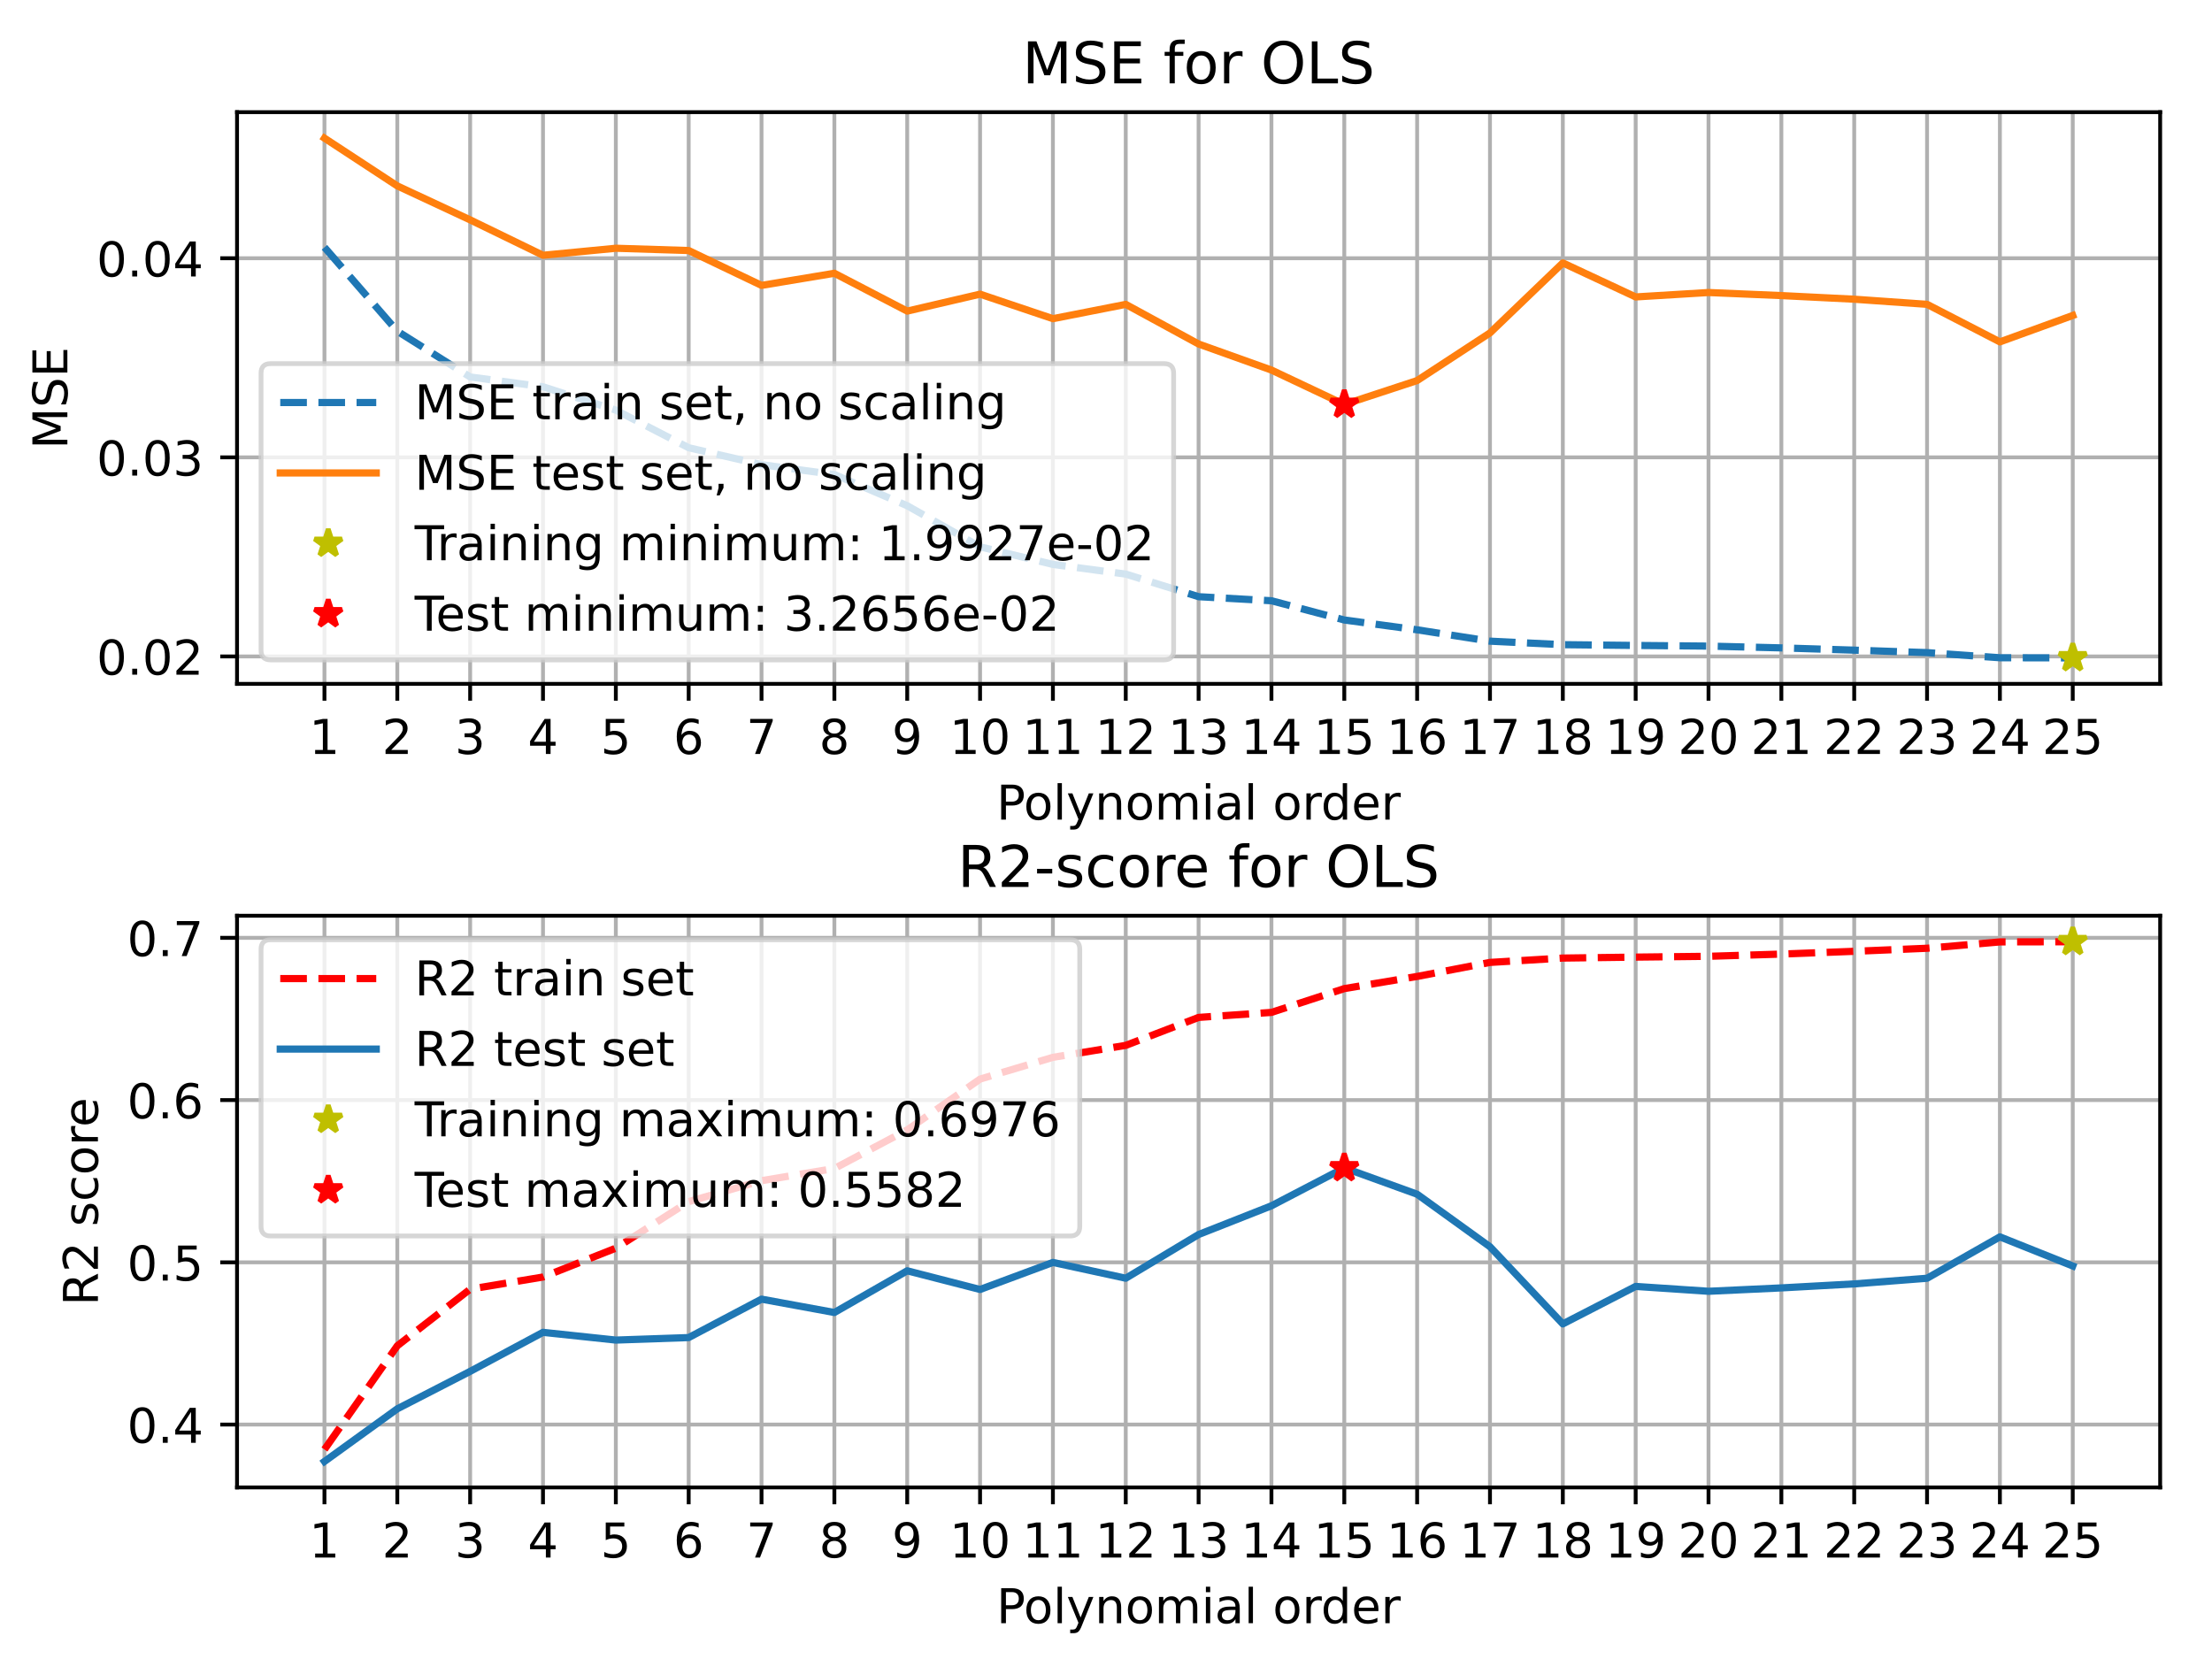 <?xml version="1.0" encoding="utf-8" standalone="no"?>
<!DOCTYPE svg PUBLIC "-//W3C//DTD SVG 1.1//EN"
  "http://www.w3.org/Graphics/SVG/1.1/DTD/svg11.dtd">
<!-- Created with matplotlib (https://matplotlib.org/) -->
<svg height="345.6pt" version="1.1" viewBox="0 0 460.8 345.6" width="460.8pt" xmlns="http://www.w3.org/2000/svg" xmlns:xlink="http://www.w3.org/1999/xlink">
 <defs>
  <style type="text/css">*{stroke-linecap:butt;stroke-linejoin:round;}</style>
 </defs>
 <g id="figure_1">
  <g id="patch_1">
   <path d="M 0 345.6 
L 460.8 345.6 
L 460.8 0 
L 0 0 
z
" style="fill:#ffffff;"/>
  </g>
  <g id="axes_1">
   <g id="patch_2">
    <path d="M 49.38 142.464 
L 450 142.464 
L 450 23.365 
L 49.38 23.365 
z
" style="fill:#ffffff;"/>
   </g>
   <g id="matplotlib.axis_1">
    <g id="xtick_1">
     <g id="line2d_1">
      <path clip-path="url(#p6235960237)" d="M 67.59 142.464 
L 67.59 23.365 
" style="fill:none;stroke:#b0b0b0;stroke-linecap:square;stroke-width:0.8;"/>
     </g>
     <g id="line2d_2">
      <defs>
       <path d="M 0 0 
L 0 3.5 
" id="m5d40780591" style="stroke:#000000;stroke-width:0.8;"/>
      </defs>
      <g>
       <use style="stroke:#000000;stroke-width:0.8;" x="67.59" xlink:href="#m5d40780591" y="142.464"/>
      </g>
     </g>
     <g id="text_1">
      <!-- 1 -->
      <g transform="translate(64.409 157.062)scale(0.1 -0.1)">
       <defs>
        <path d="M 12.406 8.297 
L 28.516 8.297 
L 28.516 63.922 
L 10.984 60.406 
L 10.984 69.391 
L 28.422 72.906 
L 38.281 72.906 
L 38.281 8.297 
L 54.391 8.297 
L 54.391 0 
L 12.406 0 
z
" id="DejaVuSans-49"/>
       </defs>
       <use xlink:href="#DejaVuSans-49"/>
      </g>
     </g>
    </g>
    <g id="xtick_2">
     <g id="line2d_3">
      <path clip-path="url(#p6235960237)" d="M 82.765 142.464 
L 82.765 23.365 
" style="fill:none;stroke:#b0b0b0;stroke-linecap:square;stroke-width:0.8;"/>
     </g>
     <g id="line2d_4">
      <g>
       <use style="stroke:#000000;stroke-width:0.8;" x="82.765" xlink:href="#m5d40780591" y="142.464"/>
      </g>
     </g>
     <g id="text_2">
      <!-- 2 -->
      <g transform="translate(79.584 157.062)scale(0.1 -0.1)">
       <defs>
        <path d="M 19.188 8.297 
L 53.609 8.297 
L 53.609 0 
L 7.328 0 
L 7.328 8.297 
Q 12.938 14.109 22.625 23.891 
Q 32.328 33.688 34.812 36.531 
Q 39.547 41.844 41.422 45.531 
Q 43.312 49.219 43.312 52.781 
Q 43.312 58.594 39.234 62.25 
Q 35.156 65.922 28.609 65.922 
Q 23.969 65.922 18.812 64.312 
Q 13.672 62.703 7.812 59.422 
L 7.812 69.391 
Q 13.766 71.781 18.938 73 
Q 24.125 74.219 28.422 74.219 
Q 39.75 74.219 46.484 68.547 
Q 53.219 62.891 53.219 53.422 
Q 53.219 48.922 51.531 44.891 
Q 49.859 40.875 45.406 35.406 
Q 44.188 33.984 37.641 27.219 
Q 31.109 20.453 19.188 8.297 
z
" id="DejaVuSans-50"/>
       </defs>
       <use xlink:href="#DejaVuSans-50"/>
      </g>
     </g>
    </g>
    <g id="xtick_3">
     <g id="line2d_5">
      <path clip-path="url(#p6235960237)" d="M 97.94 142.464 
L 97.94 23.365 
" style="fill:none;stroke:#b0b0b0;stroke-linecap:square;stroke-width:0.8;"/>
     </g>
     <g id="line2d_6">
      <g>
       <use style="stroke:#000000;stroke-width:0.8;" x="97.94" xlink:href="#m5d40780591" y="142.464"/>
      </g>
     </g>
     <g id="text_3">
      <!-- 3 -->
      <g transform="translate(94.759 157.062)scale(0.1 -0.1)">
       <defs>
        <path d="M 40.578 39.312 
Q 47.656 37.797 51.625 33 
Q 55.609 28.219 55.609 21.188 
Q 55.609 10.406 48.188 4.484 
Q 40.766 -1.422 27.094 -1.422 
Q 22.516 -1.422 17.656 -0.516 
Q 12.797 0.391 7.625 2.203 
L 7.625 11.719 
Q 11.719 9.328 16.594 8.109 
Q 21.484 6.891 26.812 6.891 
Q 36.078 6.891 40.938 10.547 
Q 45.797 14.203 45.797 21.188 
Q 45.797 27.641 41.281 31.266 
Q 36.766 34.906 28.719 34.906 
L 20.219 34.906 
L 20.219 43.016 
L 29.109 43.016 
Q 36.375 43.016 40.234 45.922 
Q 44.094 48.828 44.094 54.297 
Q 44.094 59.906 40.109 62.906 
Q 36.141 65.922 28.719 65.922 
Q 24.656 65.922 20.016 65.031 
Q 15.375 64.156 9.812 62.312 
L 9.812 71.094 
Q 15.438 72.656 20.344 73.438 
Q 25.25 74.219 29.594 74.219 
Q 40.828 74.219 47.359 69.109 
Q 53.906 64.016 53.906 55.328 
Q 53.906 49.266 50.438 45.094 
Q 46.969 40.922 40.578 39.312 
z
" id="DejaVuSans-51"/>
       </defs>
       <use xlink:href="#DejaVuSans-51"/>
      </g>
     </g>
    </g>
    <g id="xtick_4">
     <g id="line2d_7">
      <path clip-path="url(#p6235960237)" d="M 113.115 142.464 
L 113.115 23.365 
" style="fill:none;stroke:#b0b0b0;stroke-linecap:square;stroke-width:0.8;"/>
     </g>
     <g id="line2d_8">
      <g>
       <use style="stroke:#000000;stroke-width:0.8;" x="113.115" xlink:href="#m5d40780591" y="142.464"/>
      </g>
     </g>
     <g id="text_4">
      <!-- 4 -->
      <g transform="translate(109.934 157.062)scale(0.1 -0.1)">
       <defs>
        <path d="M 37.797 64.312 
L 12.891 25.391 
L 37.797 25.391 
z
M 35.203 72.906 
L 47.609 72.906 
L 47.609 25.391 
L 58.016 25.391 
L 58.016 17.188 
L 47.609 17.188 
L 47.609 0 
L 37.797 0 
L 37.797 17.188 
L 4.891 17.188 
L 4.891 26.703 
z
" id="DejaVuSans-52"/>
       </defs>
       <use xlink:href="#DejaVuSans-52"/>
      </g>
     </g>
    </g>
    <g id="xtick_5">
     <g id="line2d_9">
      <path clip-path="url(#p6235960237)" d="M 128.29 142.464 
L 128.29 23.365 
" style="fill:none;stroke:#b0b0b0;stroke-linecap:square;stroke-width:0.8;"/>
     </g>
     <g id="line2d_10">
      <g>
       <use style="stroke:#000000;stroke-width:0.8;" x="128.29" xlink:href="#m5d40780591" y="142.464"/>
      </g>
     </g>
     <g id="text_5">
      <!-- 5 -->
      <g transform="translate(125.109 157.062)scale(0.1 -0.1)">
       <defs>
        <path d="M 10.797 72.906 
L 49.516 72.906 
L 49.516 64.594 
L 19.828 64.594 
L 19.828 46.734 
Q 21.969 47.469 24.109 47.828 
Q 26.266 48.188 28.422 48.188 
Q 40.625 48.188 47.75 41.5 
Q 54.891 34.812 54.891 23.391 
Q 54.891 11.625 47.562 5.094 
Q 40.234 -1.422 26.906 -1.422 
Q 22.312 -1.422 17.547 -0.641 
Q 12.797 0.141 7.719 1.703 
L 7.719 11.625 
Q 12.109 9.234 16.797 8.062 
Q 21.484 6.891 26.703 6.891 
Q 35.156 6.891 40.078 11.328 
Q 45.016 15.766 45.016 23.391 
Q 45.016 31 40.078 35.438 
Q 35.156 39.891 26.703 39.891 
Q 22.75 39.891 18.812 39.016 
Q 14.891 38.141 10.797 36.281 
z
" id="DejaVuSans-53"/>
       </defs>
       <use xlink:href="#DejaVuSans-53"/>
      </g>
     </g>
    </g>
    <g id="xtick_6">
     <g id="line2d_11">
      <path clip-path="url(#p6235960237)" d="M 143.465 142.464 
L 143.465 23.365 
" style="fill:none;stroke:#b0b0b0;stroke-linecap:square;stroke-width:0.8;"/>
     </g>
     <g id="line2d_12">
      <g>
       <use style="stroke:#000000;stroke-width:0.8;" x="143.465" xlink:href="#m5d40780591" y="142.464"/>
      </g>
     </g>
     <g id="text_6">
      <!-- 6 -->
      <g transform="translate(140.284 157.062)scale(0.1 -0.1)">
       <defs>
        <path d="M 33.016 40.375 
Q 26.375 40.375 22.484 35.828 
Q 18.609 31.297 18.609 23.391 
Q 18.609 15.531 22.484 10.953 
Q 26.375 6.391 33.016 6.391 
Q 39.656 6.391 43.531 10.953 
Q 47.406 15.531 47.406 23.391 
Q 47.406 31.297 43.531 35.828 
Q 39.656 40.375 33.016 40.375 
z
M 52.594 71.297 
L 52.594 62.312 
Q 48.875 64.062 45.094 64.984 
Q 41.312 65.922 37.594 65.922 
Q 27.828 65.922 22.672 59.328 
Q 17.531 52.734 16.797 39.406 
Q 19.672 43.656 24.016 45.922 
Q 28.375 48.188 33.594 48.188 
Q 44.578 48.188 50.953 41.516 
Q 57.328 34.859 57.328 23.391 
Q 57.328 12.156 50.688 5.359 
Q 44.047 -1.422 33.016 -1.422 
Q 20.359 -1.422 13.672 8.266 
Q 6.984 17.969 6.984 36.375 
Q 6.984 53.656 15.188 63.938 
Q 23.391 74.219 37.203 74.219 
Q 40.922 74.219 44.703 73.484 
Q 48.484 72.75 52.594 71.297 
z
" id="DejaVuSans-54"/>
       </defs>
       <use xlink:href="#DejaVuSans-54"/>
      </g>
     </g>
    </g>
    <g id="xtick_7">
     <g id="line2d_13">
      <path clip-path="url(#p6235960237)" d="M 158.64 142.464 
L 158.64 23.365 
" style="fill:none;stroke:#b0b0b0;stroke-linecap:square;stroke-width:0.8;"/>
     </g>
     <g id="line2d_14">
      <g>
       <use style="stroke:#000000;stroke-width:0.8;" x="158.64" xlink:href="#m5d40780591" y="142.464"/>
      </g>
     </g>
     <g id="text_7">
      <!-- 7 -->
      <g transform="translate(155.459 157.062)scale(0.1 -0.1)">
       <defs>
        <path d="M 8.203 72.906 
L 55.078 72.906 
L 55.078 68.703 
L 28.609 0 
L 18.312 0 
L 43.219 64.594 
L 8.203 64.594 
z
" id="DejaVuSans-55"/>
       </defs>
       <use xlink:href="#DejaVuSans-55"/>
      </g>
     </g>
    </g>
    <g id="xtick_8">
     <g id="line2d_15">
      <path clip-path="url(#p6235960237)" d="M 173.815 142.464 
L 173.815 23.365 
" style="fill:none;stroke:#b0b0b0;stroke-linecap:square;stroke-width:0.8;"/>
     </g>
     <g id="line2d_16">
      <g>
       <use style="stroke:#000000;stroke-width:0.8;" x="173.815" xlink:href="#m5d40780591" y="142.464"/>
      </g>
     </g>
     <g id="text_8">
      <!-- 8 -->
      <g transform="translate(170.634 157.062)scale(0.1 -0.1)">
       <defs>
        <path d="M 31.781 34.625 
Q 24.75 34.625 20.719 30.859 
Q 16.703 27.094 16.703 20.516 
Q 16.703 13.922 20.719 10.156 
Q 24.75 6.391 31.781 6.391 
Q 38.812 6.391 42.859 10.172 
Q 46.922 13.969 46.922 20.516 
Q 46.922 27.094 42.891 30.859 
Q 38.875 34.625 31.781 34.625 
z
M 21.922 38.812 
Q 15.578 40.375 12.031 44.719 
Q 8.5 49.078 8.5 55.328 
Q 8.5 64.062 14.719 69.141 
Q 20.953 74.219 31.781 74.219 
Q 42.672 74.219 48.875 69.141 
Q 55.078 64.062 55.078 55.328 
Q 55.078 49.078 51.531 44.719 
Q 48 40.375 41.703 38.812 
Q 48.828 37.156 52.797 32.312 
Q 56.781 27.484 56.781 20.516 
Q 56.781 9.906 50.312 4.234 
Q 43.844 -1.422 31.781 -1.422 
Q 19.734 -1.422 13.25 4.234 
Q 6.781 9.906 6.781 20.516 
Q 6.781 27.484 10.781 32.312 
Q 14.797 37.156 21.922 38.812 
z
M 18.312 54.391 
Q 18.312 48.734 21.844 45.562 
Q 25.391 42.391 31.781 42.391 
Q 38.141 42.391 41.719 45.562 
Q 45.312 48.734 45.312 54.391 
Q 45.312 60.062 41.719 63.234 
Q 38.141 66.406 31.781 66.406 
Q 25.391 66.406 21.844 63.234 
Q 18.312 60.062 18.312 54.391 
z
" id="DejaVuSans-56"/>
       </defs>
       <use xlink:href="#DejaVuSans-56"/>
      </g>
     </g>
    </g>
    <g id="xtick_9">
     <g id="line2d_17">
      <path clip-path="url(#p6235960237)" d="M 188.99 142.464 
L 188.99 23.365 
" style="fill:none;stroke:#b0b0b0;stroke-linecap:square;stroke-width:0.8;"/>
     </g>
     <g id="line2d_18">
      <g>
       <use style="stroke:#000000;stroke-width:0.8;" x="188.99" xlink:href="#m5d40780591" y="142.464"/>
      </g>
     </g>
     <g id="text_9">
      <!-- 9 -->
      <g transform="translate(185.809 157.062)scale(0.1 -0.1)">
       <defs>
        <path d="M 10.984 1.516 
L 10.984 10.5 
Q 14.703 8.734 18.5 7.812 
Q 22.312 6.891 25.984 6.891 
Q 35.75 6.891 40.891 13.453 
Q 46.047 20.016 46.781 33.406 
Q 43.953 29.203 39.594 26.953 
Q 35.25 24.703 29.984 24.703 
Q 19.047 24.703 12.672 31.312 
Q 6.297 37.938 6.297 49.422 
Q 6.297 60.641 12.938 67.422 
Q 19.578 74.219 30.609 74.219 
Q 43.266 74.219 49.922 64.516 
Q 56.594 54.828 56.594 36.375 
Q 56.594 19.141 48.406 8.859 
Q 40.234 -1.422 26.422 -1.422 
Q 22.703 -1.422 18.891 -0.688 
Q 15.094 0.047 10.984 1.516 
z
M 30.609 32.422 
Q 37.25 32.422 41.125 36.953 
Q 45.016 41.5 45.016 49.422 
Q 45.016 57.281 41.125 61.844 
Q 37.25 66.406 30.609 66.406 
Q 23.969 66.406 20.094 61.844 
Q 16.219 57.281 16.219 49.422 
Q 16.219 41.5 20.094 36.953 
Q 23.969 32.422 30.609 32.422 
z
" id="DejaVuSans-57"/>
       </defs>
       <use xlink:href="#DejaVuSans-57"/>
      </g>
     </g>
    </g>
    <g id="xtick_10">
     <g id="line2d_19">
      <path clip-path="url(#p6235960237)" d="M 204.165 142.464 
L 204.165 23.365 
" style="fill:none;stroke:#b0b0b0;stroke-linecap:square;stroke-width:0.8;"/>
     </g>
     <g id="line2d_20">
      <g>
       <use style="stroke:#000000;stroke-width:0.8;" x="204.165" xlink:href="#m5d40780591" y="142.464"/>
      </g>
     </g>
     <g id="text_10">
      <!-- 10 -->
      <g transform="translate(197.803 157.062)scale(0.1 -0.1)">
       <defs>
        <path d="M 31.781 66.406 
Q 24.172 66.406 20.328 58.906 
Q 16.5 51.422 16.5 36.375 
Q 16.5 21.391 20.328 13.891 
Q 24.172 6.391 31.781 6.391 
Q 39.453 6.391 43.281 13.891 
Q 47.125 21.391 47.125 36.375 
Q 47.125 51.422 43.281 58.906 
Q 39.453 66.406 31.781 66.406 
z
M 31.781 74.219 
Q 44.047 74.219 50.516 64.516 
Q 56.984 54.828 56.984 36.375 
Q 56.984 17.969 50.516 8.266 
Q 44.047 -1.422 31.781 -1.422 
Q 19.531 -1.422 13.062 8.266 
Q 6.594 17.969 6.594 36.375 
Q 6.594 54.828 13.062 64.516 
Q 19.531 74.219 31.781 74.219 
z
" id="DejaVuSans-48"/>
       </defs>
       <use xlink:href="#DejaVuSans-49"/>
       <use x="63.623" xlink:href="#DejaVuSans-48"/>
      </g>
     </g>
    </g>
    <g id="xtick_11">
     <g id="line2d_21">
      <path clip-path="url(#p6235960237)" d="M 219.34 142.464 
L 219.34 23.365 
" style="fill:none;stroke:#b0b0b0;stroke-linecap:square;stroke-width:0.8;"/>
     </g>
     <g id="line2d_22">
      <g>
       <use style="stroke:#000000;stroke-width:0.8;" x="219.34" xlink:href="#m5d40780591" y="142.464"/>
      </g>
     </g>
     <g id="text_11">
      <!-- 11 -->
      <g transform="translate(212.978 157.062)scale(0.1 -0.1)">
       <use xlink:href="#DejaVuSans-49"/>
       <use x="63.623" xlink:href="#DejaVuSans-49"/>
      </g>
     </g>
    </g>
    <g id="xtick_12">
     <g id="line2d_23">
      <path clip-path="url(#p6235960237)" d="M 234.515 142.464 
L 234.515 23.365 
" style="fill:none;stroke:#b0b0b0;stroke-linecap:square;stroke-width:0.8;"/>
     </g>
     <g id="line2d_24">
      <g>
       <use style="stroke:#000000;stroke-width:0.8;" x="234.515" xlink:href="#m5d40780591" y="142.464"/>
      </g>
     </g>
     <g id="text_12">
      <!-- 12 -->
      <g transform="translate(228.153 157.062)scale(0.1 -0.1)">
       <use xlink:href="#DejaVuSans-49"/>
       <use x="63.623" xlink:href="#DejaVuSans-50"/>
      </g>
     </g>
    </g>
    <g id="xtick_13">
     <g id="line2d_25">
      <path clip-path="url(#p6235960237)" d="M 249.69 142.464 
L 249.69 23.365 
" style="fill:none;stroke:#b0b0b0;stroke-linecap:square;stroke-width:0.8;"/>
     </g>
     <g id="line2d_26">
      <g>
       <use style="stroke:#000000;stroke-width:0.8;" x="249.69" xlink:href="#m5d40780591" y="142.464"/>
      </g>
     </g>
     <g id="text_13">
      <!-- 13 -->
      <g transform="translate(243.328 157.062)scale(0.1 -0.1)">
       <use xlink:href="#DejaVuSans-49"/>
       <use x="63.623" xlink:href="#DejaVuSans-51"/>
      </g>
     </g>
    </g>
    <g id="xtick_14">
     <g id="line2d_27">
      <path clip-path="url(#p6235960237)" d="M 264.865 142.464 
L 264.865 23.365 
" style="fill:none;stroke:#b0b0b0;stroke-linecap:square;stroke-width:0.8;"/>
     </g>
     <g id="line2d_28">
      <g>
       <use style="stroke:#000000;stroke-width:0.8;" x="264.865" xlink:href="#m5d40780591" y="142.464"/>
      </g>
     </g>
     <g id="text_14">
      <!-- 14 -->
      <g transform="translate(258.503 157.062)scale(0.1 -0.1)">
       <use xlink:href="#DejaVuSans-49"/>
       <use x="63.623" xlink:href="#DejaVuSans-52"/>
      </g>
     </g>
    </g>
    <g id="xtick_15">
     <g id="line2d_29">
      <path clip-path="url(#p6235960237)" d="M 280.04 142.464 
L 280.04 23.365 
" style="fill:none;stroke:#b0b0b0;stroke-linecap:square;stroke-width:0.8;"/>
     </g>
     <g id="line2d_30">
      <g>
       <use style="stroke:#000000;stroke-width:0.8;" x="280.04" xlink:href="#m5d40780591" y="142.464"/>
      </g>
     </g>
     <g id="text_15">
      <!-- 15 -->
      <g transform="translate(273.678 157.062)scale(0.1 -0.1)">
       <use xlink:href="#DejaVuSans-49"/>
       <use x="63.623" xlink:href="#DejaVuSans-53"/>
      </g>
     </g>
    </g>
    <g id="xtick_16">
     <g id="line2d_31">
      <path clip-path="url(#p6235960237)" d="M 295.215 142.464 
L 295.215 23.365 
" style="fill:none;stroke:#b0b0b0;stroke-linecap:square;stroke-width:0.8;"/>
     </g>
     <g id="line2d_32">
      <g>
       <use style="stroke:#000000;stroke-width:0.8;" x="295.215" xlink:href="#m5d40780591" y="142.464"/>
      </g>
     </g>
     <g id="text_16">
      <!-- 16 -->
      <g transform="translate(288.853 157.062)scale(0.1 -0.1)">
       <use xlink:href="#DejaVuSans-49"/>
       <use x="63.623" xlink:href="#DejaVuSans-54"/>
      </g>
     </g>
    </g>
    <g id="xtick_17">
     <g id="line2d_33">
      <path clip-path="url(#p6235960237)" d="M 310.39 142.464 
L 310.39 23.365 
" style="fill:none;stroke:#b0b0b0;stroke-linecap:square;stroke-width:0.8;"/>
     </g>
     <g id="line2d_34">
      <g>
       <use style="stroke:#000000;stroke-width:0.8;" x="310.39" xlink:href="#m5d40780591" y="142.464"/>
      </g>
     </g>
     <g id="text_17">
      <!-- 17 -->
      <g transform="translate(304.028 157.062)scale(0.1 -0.1)">
       <use xlink:href="#DejaVuSans-49"/>
       <use x="63.623" xlink:href="#DejaVuSans-55"/>
      </g>
     </g>
    </g>
    <g id="xtick_18">
     <g id="line2d_35">
      <path clip-path="url(#p6235960237)" d="M 325.565 142.464 
L 325.565 23.365 
" style="fill:none;stroke:#b0b0b0;stroke-linecap:square;stroke-width:0.8;"/>
     </g>
     <g id="line2d_36">
      <g>
       <use style="stroke:#000000;stroke-width:0.8;" x="325.565" xlink:href="#m5d40780591" y="142.464"/>
      </g>
     </g>
     <g id="text_18">
      <!-- 18 -->
      <g transform="translate(319.203 157.062)scale(0.1 -0.1)">
       <use xlink:href="#DejaVuSans-49"/>
       <use x="63.623" xlink:href="#DejaVuSans-56"/>
      </g>
     </g>
    </g>
    <g id="xtick_19">
     <g id="line2d_37">
      <path clip-path="url(#p6235960237)" d="M 340.74 142.464 
L 340.74 23.365 
" style="fill:none;stroke:#b0b0b0;stroke-linecap:square;stroke-width:0.8;"/>
     </g>
     <g id="line2d_38">
      <g>
       <use style="stroke:#000000;stroke-width:0.8;" x="340.74" xlink:href="#m5d40780591" y="142.464"/>
      </g>
     </g>
     <g id="text_19">
      <!-- 19 -->
      <g transform="translate(334.378 157.062)scale(0.1 -0.1)">
       <use xlink:href="#DejaVuSans-49"/>
       <use x="63.623" xlink:href="#DejaVuSans-57"/>
      </g>
     </g>
    </g>
    <g id="xtick_20">
     <g id="line2d_39">
      <path clip-path="url(#p6235960237)" d="M 355.915 142.464 
L 355.915 23.365 
" style="fill:none;stroke:#b0b0b0;stroke-linecap:square;stroke-width:0.8;"/>
     </g>
     <g id="line2d_40">
      <g>
       <use style="stroke:#000000;stroke-width:0.8;" x="355.915" xlink:href="#m5d40780591" y="142.464"/>
      </g>
     </g>
     <g id="text_20">
      <!-- 20 -->
      <g transform="translate(349.553 157.062)scale(0.1 -0.1)">
       <use xlink:href="#DejaVuSans-50"/>
       <use x="63.623" xlink:href="#DejaVuSans-48"/>
      </g>
     </g>
    </g>
    <g id="xtick_21">
     <g id="line2d_41">
      <path clip-path="url(#p6235960237)" d="M 371.09 142.464 
L 371.09 23.365 
" style="fill:none;stroke:#b0b0b0;stroke-linecap:square;stroke-width:0.8;"/>
     </g>
     <g id="line2d_42">
      <g>
       <use style="stroke:#000000;stroke-width:0.8;" x="371.09" xlink:href="#m5d40780591" y="142.464"/>
      </g>
     </g>
     <g id="text_21">
      <!-- 21 -->
      <g transform="translate(364.728 157.062)scale(0.1 -0.1)">
       <use xlink:href="#DejaVuSans-50"/>
       <use x="63.623" xlink:href="#DejaVuSans-49"/>
      </g>
     </g>
    </g>
    <g id="xtick_22">
     <g id="line2d_43">
      <path clip-path="url(#p6235960237)" d="M 386.265 142.464 
L 386.265 23.365 
" style="fill:none;stroke:#b0b0b0;stroke-linecap:square;stroke-width:0.8;"/>
     </g>
     <g id="line2d_44">
      <g>
       <use style="stroke:#000000;stroke-width:0.8;" x="386.265" xlink:href="#m5d40780591" y="142.464"/>
      </g>
     </g>
     <g id="text_22">
      <!-- 22 -->
      <g transform="translate(379.903 157.062)scale(0.1 -0.1)">
       <use xlink:href="#DejaVuSans-50"/>
       <use x="63.623" xlink:href="#DejaVuSans-50"/>
      </g>
     </g>
    </g>
    <g id="xtick_23">
     <g id="line2d_45">
      <path clip-path="url(#p6235960237)" d="M 401.44 142.464 
L 401.44 23.365 
" style="fill:none;stroke:#b0b0b0;stroke-linecap:square;stroke-width:0.8;"/>
     </g>
     <g id="line2d_46">
      <g>
       <use style="stroke:#000000;stroke-width:0.8;" x="401.44" xlink:href="#m5d40780591" y="142.464"/>
      </g>
     </g>
     <g id="text_23">
      <!-- 23 -->
      <g transform="translate(395.078 157.062)scale(0.1 -0.1)">
       <use xlink:href="#DejaVuSans-50"/>
       <use x="63.623" xlink:href="#DejaVuSans-51"/>
      </g>
     </g>
    </g>
    <g id="xtick_24">
     <g id="line2d_47">
      <path clip-path="url(#p6235960237)" d="M 416.615 142.464 
L 416.615 23.365 
" style="fill:none;stroke:#b0b0b0;stroke-linecap:square;stroke-width:0.8;"/>
     </g>
     <g id="line2d_48">
      <g>
       <use style="stroke:#000000;stroke-width:0.8;" x="416.615" xlink:href="#m5d40780591" y="142.464"/>
      </g>
     </g>
     <g id="text_24">
      <!-- 24 -->
      <g transform="translate(410.253 157.062)scale(0.1 -0.1)">
       <use xlink:href="#DejaVuSans-50"/>
       <use x="63.623" xlink:href="#DejaVuSans-52"/>
      </g>
     </g>
    </g>
    <g id="xtick_25">
     <g id="line2d_49">
      <path clip-path="url(#p6235960237)" d="M 431.79 142.464 
L 431.79 23.365 
" style="fill:none;stroke:#b0b0b0;stroke-linecap:square;stroke-width:0.8;"/>
     </g>
     <g id="line2d_50">
      <g>
       <use style="stroke:#000000;stroke-width:0.8;" x="431.79" xlink:href="#m5d40780591" y="142.464"/>
      </g>
     </g>
     <g id="text_25">
      <!-- 25 -->
      <g transform="translate(425.428 157.062)scale(0.1 -0.1)">
       <use xlink:href="#DejaVuSans-50"/>
       <use x="63.623" xlink:href="#DejaVuSans-53"/>
      </g>
     </g>
    </g>
    <g id="text_26">
     <!-- Polynomial order -->
     <g transform="translate(207.586 170.74)scale(0.1 -0.1)">
      <defs>
       <path d="M 19.672 64.797 
L 19.672 37.406 
L 32.078 37.406 
Q 38.969 37.406 42.719 40.969 
Q 46.484 44.531 46.484 51.125 
Q 46.484 57.672 42.719 61.234 
Q 38.969 64.797 32.078 64.797 
z
M 9.812 72.906 
L 32.078 72.906 
Q 44.344 72.906 50.609 67.359 
Q 56.891 61.812 56.891 51.125 
Q 56.891 40.328 50.609 34.812 
Q 44.344 29.297 32.078 29.297 
L 19.672 29.297 
L 19.672 0 
L 9.812 0 
z
" id="DejaVuSans-80"/>
       <path d="M 30.609 48.391 
Q 23.391 48.391 19.188 42.75 
Q 14.984 37.109 14.984 27.297 
Q 14.984 17.484 19.156 11.844 
Q 23.344 6.203 30.609 6.203 
Q 37.797 6.203 41.984 11.859 
Q 46.188 17.531 46.188 27.297 
Q 46.188 37.016 41.984 42.703 
Q 37.797 48.391 30.609 48.391 
z
M 30.609 56 
Q 42.328 56 49.016 48.375 
Q 55.719 40.766 55.719 27.297 
Q 55.719 13.875 49.016 6.219 
Q 42.328 -1.422 30.609 -1.422 
Q 18.844 -1.422 12.172 6.219 
Q 5.516 13.875 5.516 27.297 
Q 5.516 40.766 12.172 48.375 
Q 18.844 56 30.609 56 
z
" id="DejaVuSans-111"/>
       <path d="M 9.422 75.984 
L 18.406 75.984 
L 18.406 0 
L 9.422 0 
z
" id="DejaVuSans-108"/>
       <path d="M 32.172 -5.078 
Q 28.375 -14.844 24.75 -17.812 
Q 21.141 -20.797 15.094 -20.797 
L 7.906 -20.797 
L 7.906 -13.281 
L 13.188 -13.281 
Q 16.891 -13.281 18.938 -11.516 
Q 21 -9.766 23.484 -3.219 
L 25.094 0.875 
L 2.984 54.688 
L 12.5 54.688 
L 29.594 11.922 
L 46.688 54.688 
L 56.203 54.688 
z
" id="DejaVuSans-121"/>
       <path d="M 54.891 33.016 
L 54.891 0 
L 45.906 0 
L 45.906 32.719 
Q 45.906 40.484 42.875 44.328 
Q 39.844 48.188 33.797 48.188 
Q 26.516 48.188 22.312 43.547 
Q 18.109 38.922 18.109 30.906 
L 18.109 0 
L 9.078 0 
L 9.078 54.688 
L 18.109 54.688 
L 18.109 46.188 
Q 21.344 51.125 25.703 53.562 
Q 30.078 56 35.797 56 
Q 45.219 56 50.047 50.172 
Q 54.891 44.344 54.891 33.016 
z
" id="DejaVuSans-110"/>
       <path d="M 52 44.188 
Q 55.375 50.25 60.062 53.125 
Q 64.75 56 71.094 56 
Q 79.641 56 84.281 50.016 
Q 88.922 44.047 88.922 33.016 
L 88.922 0 
L 79.891 0 
L 79.891 32.719 
Q 79.891 40.578 77.094 44.375 
Q 74.312 48.188 68.609 48.188 
Q 61.625 48.188 57.562 43.547 
Q 53.516 38.922 53.516 30.906 
L 53.516 0 
L 44.484 0 
L 44.484 32.719 
Q 44.484 40.625 41.703 44.406 
Q 38.922 48.188 33.109 48.188 
Q 26.219 48.188 22.156 43.531 
Q 18.109 38.875 18.109 30.906 
L 18.109 0 
L 9.078 0 
L 9.078 54.688 
L 18.109 54.688 
L 18.109 46.188 
Q 21.188 51.219 25.484 53.609 
Q 29.781 56 35.688 56 
Q 41.656 56 45.828 52.969 
Q 50 49.953 52 44.188 
z
" id="DejaVuSans-109"/>
       <path d="M 9.422 54.688 
L 18.406 54.688 
L 18.406 0 
L 9.422 0 
z
M 9.422 75.984 
L 18.406 75.984 
L 18.406 64.594 
L 9.422 64.594 
z
" id="DejaVuSans-105"/>
       <path d="M 34.281 27.484 
Q 23.391 27.484 19.188 25 
Q 14.984 22.516 14.984 16.5 
Q 14.984 11.719 18.141 8.906 
Q 21.297 6.109 26.703 6.109 
Q 34.188 6.109 38.703 11.406 
Q 43.219 16.703 43.219 25.484 
L 43.219 27.484 
z
M 52.203 31.203 
L 52.203 0 
L 43.219 0 
L 43.219 8.297 
Q 40.141 3.328 35.547 0.953 
Q 30.953 -1.422 24.312 -1.422 
Q 15.922 -1.422 10.953 3.297 
Q 6 8.016 6 15.922 
Q 6 25.141 12.172 29.828 
Q 18.359 34.516 30.609 34.516 
L 43.219 34.516 
L 43.219 35.406 
Q 43.219 41.609 39.141 45 
Q 35.062 48.391 27.688 48.391 
Q 23 48.391 18.547 47.266 
Q 14.109 46.141 10.016 43.891 
L 10.016 52.203 
Q 14.938 54.109 19.578 55.047 
Q 24.219 56 28.609 56 
Q 40.484 56 46.344 49.844 
Q 52.203 43.703 52.203 31.203 
z
" id="DejaVuSans-97"/>
       <path id="DejaVuSans-32"/>
       <path d="M 41.109 46.297 
Q 39.594 47.172 37.812 47.578 
Q 36.031 48 33.891 48 
Q 26.266 48 22.188 43.047 
Q 18.109 38.094 18.109 28.812 
L 18.109 0 
L 9.078 0 
L 9.078 54.688 
L 18.109 54.688 
L 18.109 46.188 
Q 20.953 51.172 25.484 53.578 
Q 30.031 56 36.531 56 
Q 37.453 56 38.578 55.875 
Q 39.703 55.766 41.062 55.516 
z
" id="DejaVuSans-114"/>
       <path d="M 45.406 46.391 
L 45.406 75.984 
L 54.391 75.984 
L 54.391 0 
L 45.406 0 
L 45.406 8.203 
Q 42.578 3.328 38.25 0.953 
Q 33.938 -1.422 27.875 -1.422 
Q 17.969 -1.422 11.734 6.484 
Q 5.516 14.406 5.516 27.297 
Q 5.516 40.188 11.734 48.094 
Q 17.969 56 27.875 56 
Q 33.938 56 38.25 53.625 
Q 42.578 51.266 45.406 46.391 
z
M 14.797 27.297 
Q 14.797 17.391 18.875 11.75 
Q 22.953 6.109 30.078 6.109 
Q 37.203 6.109 41.297 11.75 
Q 45.406 17.391 45.406 27.297 
Q 45.406 37.203 41.297 42.844 
Q 37.203 48.484 30.078 48.484 
Q 22.953 48.484 18.875 42.844 
Q 14.797 37.203 14.797 27.297 
z
" id="DejaVuSans-100"/>
       <path d="M 56.203 29.594 
L 56.203 25.203 
L 14.891 25.203 
Q 15.484 15.922 20.484 11.062 
Q 25.484 6.203 34.422 6.203 
Q 39.594 6.203 44.453 7.469 
Q 49.312 8.734 54.109 11.281 
L 54.109 2.781 
Q 49.266 0.734 44.188 -0.344 
Q 39.109 -1.422 33.891 -1.422 
Q 20.797 -1.422 13.156 6.188 
Q 5.516 13.812 5.516 26.812 
Q 5.516 40.234 12.766 48.109 
Q 20.016 56 32.328 56 
Q 43.359 56 49.781 48.891 
Q 56.203 41.797 56.203 29.594 
z
M 47.219 32.234 
Q 47.125 39.594 43.094 43.984 
Q 39.062 48.391 32.422 48.391 
Q 24.906 48.391 20.391 44.141 
Q 15.875 39.891 15.188 32.172 
z
" id="DejaVuSans-101"/>
      </defs>
      <use xlink:href="#DejaVuSans-80"/>
      <use x="56.678" xlink:href="#DejaVuSans-111"/>
      <use x="117.859" xlink:href="#DejaVuSans-108"/>
      <use x="145.643" xlink:href="#DejaVuSans-121"/>
      <use x="204.822" xlink:href="#DejaVuSans-110"/>
      <use x="268.201" xlink:href="#DejaVuSans-111"/>
      <use x="329.383" xlink:href="#DejaVuSans-109"/>
      <use x="426.795" xlink:href="#DejaVuSans-105"/>
      <use x="454.578" xlink:href="#DejaVuSans-97"/>
      <use x="515.857" xlink:href="#DejaVuSans-108"/>
      <use x="543.641" xlink:href="#DejaVuSans-32"/>
      <use x="575.428" xlink:href="#DejaVuSans-111"/>
      <use x="636.609" xlink:href="#DejaVuSans-114"/>
      <use x="675.973" xlink:href="#DejaVuSans-100"/>
      <use x="739.449" xlink:href="#DejaVuSans-101"/>
      <use x="800.973" xlink:href="#DejaVuSans-114"/>
     </g>
    </g>
   </g>
   <g id="matplotlib.axis_2">
    <g id="ytick_1">
     <g id="line2d_51">
      <path clip-path="url(#p6235960237)" d="M 49.38 136.746 
L 450 136.746 
" style="fill:none;stroke:#b0b0b0;stroke-linecap:square;stroke-width:0.8;"/>
     </g>
     <g id="line2d_52">
      <defs>
       <path d="M 0 0 
L -3.5 0 
" id="m03639302df" style="stroke:#000000;stroke-width:0.8;"/>
      </defs>
      <g>
       <use style="stroke:#000000;stroke-width:0.8;" x="49.38" xlink:href="#m03639302df" y="136.746"/>
      </g>
     </g>
     <g id="text_27">
      <!-- 0.02 -->
      <g transform="translate(20.115 140.545)scale(0.1 -0.1)">
       <defs>
        <path d="M 10.688 12.406 
L 21 12.406 
L 21 0 
L 10.688 0 
z
" id="DejaVuSans-46"/>
       </defs>
       <use xlink:href="#DejaVuSans-48"/>
       <use x="63.623" xlink:href="#DejaVuSans-46"/>
       <use x="95.41" xlink:href="#DejaVuSans-48"/>
       <use x="159.033" xlink:href="#DejaVuSans-50"/>
      </g>
     </g>
    </g>
    <g id="ytick_2">
     <g id="line2d_53">
      <path clip-path="url(#p6235960237)" d="M 49.38 95.272 
L 450 95.272 
" style="fill:none;stroke:#b0b0b0;stroke-linecap:square;stroke-width:0.8;"/>
     </g>
     <g id="line2d_54">
      <g>
       <use style="stroke:#000000;stroke-width:0.8;" x="49.38" xlink:href="#m03639302df" y="95.272"/>
      </g>
     </g>
     <g id="text_28">
      <!-- 0.03 -->
      <g transform="translate(20.115 99.072)scale(0.1 -0.1)">
       <use xlink:href="#DejaVuSans-48"/>
       <use x="63.623" xlink:href="#DejaVuSans-46"/>
       <use x="95.41" xlink:href="#DejaVuSans-48"/>
       <use x="159.033" xlink:href="#DejaVuSans-51"/>
      </g>
     </g>
    </g>
    <g id="ytick_3">
     <g id="line2d_55">
      <path clip-path="url(#p6235960237)" d="M 49.38 53.798 
L 450 53.798 
" style="fill:none;stroke:#b0b0b0;stroke-linecap:square;stroke-width:0.8;"/>
     </g>
     <g id="line2d_56">
      <g>
       <use style="stroke:#000000;stroke-width:0.8;" x="49.38" xlink:href="#m03639302df" y="53.798"/>
      </g>
     </g>
     <g id="text_29">
      <!-- 0.04 -->
      <g transform="translate(20.115 57.598)scale(0.1 -0.1)">
       <use xlink:href="#DejaVuSans-48"/>
       <use x="63.623" xlink:href="#DejaVuSans-46"/>
       <use x="95.41" xlink:href="#DejaVuSans-48"/>
       <use x="159.033" xlink:href="#DejaVuSans-52"/>
      </g>
     </g>
    </g>
    <g id="text_30">
     <!-- MSE -->
     <g transform="translate(14.035 93.562)rotate(-90)scale(0.1 -0.1)">
      <defs>
       <path d="M 9.812 72.906 
L 24.516 72.906 
L 43.109 23.297 
L 61.812 72.906 
L 76.516 72.906 
L 76.516 0 
L 66.891 0 
L 66.891 64.016 
L 48.094 14.016 
L 38.188 14.016 
L 19.391 64.016 
L 19.391 0 
L 9.812 0 
z
" id="DejaVuSans-77"/>
       <path d="M 53.516 70.516 
L 53.516 60.891 
Q 47.906 63.578 42.922 64.891 
Q 37.938 66.219 33.297 66.219 
Q 25.25 66.219 20.875 63.094 
Q 16.5 59.969 16.5 54.203 
Q 16.5 49.359 19.406 46.891 
Q 22.312 44.438 30.422 42.922 
L 36.375 41.703 
Q 47.406 39.594 52.656 34.297 
Q 57.906 29 57.906 20.125 
Q 57.906 9.516 50.797 4.047 
Q 43.703 -1.422 29.984 -1.422 
Q 24.812 -1.422 18.969 -0.25 
Q 13.141 0.922 6.891 3.219 
L 6.891 13.375 
Q 12.891 10.016 18.656 8.297 
Q 24.422 6.594 29.984 6.594 
Q 38.422 6.594 43.016 9.906 
Q 47.609 13.234 47.609 19.391 
Q 47.609 24.75 44.312 27.781 
Q 41.016 30.812 33.5 32.328 
L 27.484 33.5 
Q 16.453 35.688 11.516 40.375 
Q 6.594 45.062 6.594 53.422 
Q 6.594 63.094 13.406 68.656 
Q 20.219 74.219 32.172 74.219 
Q 37.312 74.219 42.625 73.281 
Q 47.953 72.359 53.516 70.516 
z
" id="DejaVuSans-83"/>
       <path d="M 9.812 72.906 
L 55.906 72.906 
L 55.906 64.594 
L 19.672 64.594 
L 19.672 43.016 
L 54.391 43.016 
L 54.391 34.719 
L 19.672 34.719 
L 19.672 8.297 
L 56.781 8.297 
L 56.781 0 
L 9.812 0 
z
" id="DejaVuSans-69"/>
      </defs>
      <use xlink:href="#DejaVuSans-77"/>
      <use x="86.279" xlink:href="#DejaVuSans-83"/>
      <use x="149.756" xlink:href="#DejaVuSans-69"/>
     </g>
    </g>
   </g>
   <g id="line2d_57">
    <path clip-path="url(#p6235960237)" d="M 67.59 51.521 
L 82.765 68.989 
L 97.94 78.53 
L 113.115 80.572 
L 128.29 85.437 
L 143.465 93.272 
L 158.64 96.8 
L 173.815 98.85 
L 188.99 105.352 
L 204.165 113.913 
L 219.34 117.578 
L 234.515 119.593 
L 249.69 124.301 
L 264.865 125.145 
L 280.04 129.155 
L 295.215 131.201 
L 310.39 133.565 
L 325.565 134.296 
L 340.74 134.458 
L 355.915 134.594 
L 371.09 134.967 
L 386.265 135.436 
L 401.44 135.95 
L 416.615 137.019 
L 431.79 137.05 
" style="fill:none;stroke:#1f77b4;stroke-dasharray:5.55,2.4;stroke-dashoffset:0;stroke-width:1.5;"/>
   </g>
   <g id="line2d_58">
    <path clip-path="url(#p6235960237)" d="M 67.59 28.779 
L 82.765 38.727 
L 97.94 45.804 
L 113.115 53.177 
L 128.29 51.716 
L 143.465 52.189 
L 158.64 59.45 
L 173.815 56.926 
L 188.99 64.808 
L 204.165 61.277 
L 219.34 66.386 
L 234.515 63.403 
L 249.69 71.662 
L 264.865 77.089 
L 280.04 84.256 
L 295.215 79.275 
L 310.39 69.352 
L 325.565 54.772 
L 340.74 61.856 
L 355.915 60.936 
L 371.09 61.575 
L 386.265 62.331 
L 401.44 63.397 
L 416.615 71.221 
L 431.79 65.718 
" style="fill:none;stroke:#ff7f0e;stroke-linecap:square;stroke-width:1.5;"/>
   </g>
   <g id="line2d_59">
    <defs>
     <path d="M 0 -3 
L -0.674 -0.927 
L -2.853 -0.927 
L -1.09 0.354 
L -1.763 2.427 
L -0 1.146 
L 1.763 2.427 
L 1.09 0.354 
L 2.853 -0.927 
L 0.674 -0.927 
z
" id="m078f22b091" style="stroke:#bfbf00;stroke-linejoin:bevel;"/>
    </defs>
    <g clip-path="url(#p6235960237)">
     <use style="fill:#bfbf00;stroke:#bfbf00;stroke-linejoin:bevel;" x="431.79" xlink:href="#m078f22b091" y="137.05"/>
    </g>
   </g>
   <g id="line2d_60">
    <defs>
     <path d="M 0 -3 
L -0.674 -0.927 
L -2.853 -0.927 
L -1.09 0.354 
L -1.763 2.427 
L -0 1.146 
L 1.763 2.427 
L 1.09 0.354 
L 2.853 -0.927 
L 0.674 -0.927 
z
" id="m646e46bf9f" style="stroke:#ff0000;stroke-linejoin:bevel;"/>
    </defs>
    <g clip-path="url(#p6235960237)">
     <use style="fill:#ff0000;stroke:#ff0000;stroke-linejoin:bevel;" x="280.04" xlink:href="#m646e46bf9f" y="84.256"/>
    </g>
   </g>
   <g id="patch_3">
    <path d="M 49.38 142.464 
L 49.38 23.365 
" style="fill:none;stroke:#000000;stroke-linecap:square;stroke-linejoin:miter;stroke-width:0.8;"/>
   </g>
   <g id="patch_4">
    <path d="M 450 142.464 
L 450 23.365 
" style="fill:none;stroke:#000000;stroke-linecap:square;stroke-linejoin:miter;stroke-width:0.8;"/>
   </g>
   <g id="patch_5">
    <path d="M 49.38 142.464 
L 450 142.464 
" style="fill:none;stroke:#000000;stroke-linecap:square;stroke-linejoin:miter;stroke-width:0.8;"/>
   </g>
   <g id="patch_6">
    <path d="M 49.38 23.365 
L 450 23.365 
" style="fill:none;stroke:#000000;stroke-linecap:square;stroke-linejoin:miter;stroke-width:0.8;"/>
   </g>
   <g id="text_31">
    <!-- MSE for OLS -->
    <g transform="translate(212.974 17.365)scale(0.12 -0.12)">
     <defs>
      <path d="M 37.109 75.984 
L 37.109 68.5 
L 28.516 68.5 
Q 23.688 68.5 21.797 66.547 
Q 19.922 64.594 19.922 59.516 
L 19.922 54.688 
L 34.719 54.688 
L 34.719 47.703 
L 19.922 47.703 
L 19.922 0 
L 10.891 0 
L 10.891 47.703 
L 2.297 47.703 
L 2.297 54.688 
L 10.891 54.688 
L 10.891 58.5 
Q 10.891 67.625 15.141 71.797 
Q 19.391 75.984 28.609 75.984 
z
" id="DejaVuSans-102"/>
      <path d="M 39.406 66.219 
Q 28.656 66.219 22.328 58.203 
Q 16.016 50.203 16.016 36.375 
Q 16.016 22.609 22.328 14.594 
Q 28.656 6.594 39.406 6.594 
Q 50.141 6.594 56.422 14.594 
Q 62.703 22.609 62.703 36.375 
Q 62.703 50.203 56.422 58.203 
Q 50.141 66.219 39.406 66.219 
z
M 39.406 74.219 
Q 54.734 74.219 63.906 63.938 
Q 73.094 53.656 73.094 36.375 
Q 73.094 19.141 63.906 8.859 
Q 54.734 -1.422 39.406 -1.422 
Q 24.031 -1.422 14.812 8.828 
Q 5.609 19.094 5.609 36.375 
Q 5.609 53.656 14.812 63.938 
Q 24.031 74.219 39.406 74.219 
z
" id="DejaVuSans-79"/>
      <path d="M 9.812 72.906 
L 19.672 72.906 
L 19.672 8.297 
L 55.172 8.297 
L 55.172 0 
L 9.812 0 
z
" id="DejaVuSans-76"/>
     </defs>
     <use xlink:href="#DejaVuSans-77"/>
     <use x="86.279" xlink:href="#DejaVuSans-83"/>
     <use x="149.756" xlink:href="#DejaVuSans-69"/>
     <use x="212.939" xlink:href="#DejaVuSans-32"/>
     <use x="244.727" xlink:href="#DejaVuSans-102"/>
     <use x="279.932" xlink:href="#DejaVuSans-111"/>
     <use x="341.113" xlink:href="#DejaVuSans-114"/>
     <use x="382.227" xlink:href="#DejaVuSans-32"/>
     <use x="414.014" xlink:href="#DejaVuSans-79"/>
     <use x="492.725" xlink:href="#DejaVuSans-76"/>
     <use x="548.438" xlink:href="#DejaVuSans-83"/>
    </g>
   </g>
   <g id="legend_1">
    <g id="patch_7">
     <path d="M 56.38 137.464 
L 242.487 137.464 
Q 244.487 137.464 244.487 135.464 
L 244.487 77.751 
Q 244.487 75.751 242.487 75.751 
L 56.38 75.751 
Q 54.38 75.751 54.38 77.751 
L 54.38 135.464 
Q 54.38 137.464 56.38 137.464 
z
" style="fill:#ffffff;opacity:0.8;stroke:#cccccc;stroke-linejoin:miter;"/>
    </g>
    <g id="line2d_61">
     <path d="M 58.38 83.849 
L 78.38 83.849 
" style="fill:none;stroke:#1f77b4;stroke-dasharray:5.55,2.4;stroke-dashoffset:0;stroke-width:1.5;"/>
    </g>
    <g id="line2d_62"/>
    <g id="text_32">
     <!-- MSE train set, no scaling -->
     <g transform="translate(86.38 87.349)scale(0.1 -0.1)">
      <defs>
       <path d="M 18.312 70.219 
L 18.312 54.688 
L 36.812 54.688 
L 36.812 47.703 
L 18.312 47.703 
L 18.312 18.016 
Q 18.312 11.328 20.141 9.422 
Q 21.969 7.516 27.594 7.516 
L 36.812 7.516 
L 36.812 0 
L 27.594 0 
Q 17.188 0 13.234 3.875 
Q 9.281 7.766 9.281 18.016 
L 9.281 47.703 
L 2.688 47.703 
L 2.688 54.688 
L 9.281 54.688 
L 9.281 70.219 
z
" id="DejaVuSans-116"/>
       <path d="M 44.281 53.078 
L 44.281 44.578 
Q 40.484 46.531 36.375 47.5 
Q 32.281 48.484 27.875 48.484 
Q 21.188 48.484 17.844 46.438 
Q 14.5 44.391 14.5 40.281 
Q 14.5 37.156 16.891 35.375 
Q 19.281 33.594 26.516 31.984 
L 29.594 31.297 
Q 39.156 29.25 43.188 25.516 
Q 47.219 21.781 47.219 15.094 
Q 47.219 7.469 41.188 3.016 
Q 35.156 -1.422 24.609 -1.422 
Q 20.219 -1.422 15.453 -0.562 
Q 10.688 0.297 5.422 2 
L 5.422 11.281 
Q 10.406 8.688 15.234 7.391 
Q 20.062 6.109 24.812 6.109 
Q 31.156 6.109 34.562 8.281 
Q 37.984 10.453 37.984 14.406 
Q 37.984 18.062 35.516 20.016 
Q 33.062 21.969 24.703 23.781 
L 21.578 24.516 
Q 13.234 26.266 9.516 29.906 
Q 5.812 33.547 5.812 39.891 
Q 5.812 47.609 11.281 51.797 
Q 16.75 56 26.812 56 
Q 31.781 56 36.172 55.266 
Q 40.578 54.547 44.281 53.078 
z
" id="DejaVuSans-115"/>
       <path d="M 11.719 12.406 
L 22.016 12.406 
L 22.016 4 
L 14.016 -11.625 
L 7.719 -11.625 
L 11.719 4 
z
" id="DejaVuSans-44"/>
       <path d="M 48.781 52.594 
L 48.781 44.188 
Q 44.969 46.297 41.141 47.344 
Q 37.312 48.391 33.406 48.391 
Q 24.656 48.391 19.812 42.844 
Q 14.984 37.312 14.984 27.297 
Q 14.984 17.281 19.812 11.734 
Q 24.656 6.203 33.406 6.203 
Q 37.312 6.203 41.141 7.25 
Q 44.969 8.297 48.781 10.406 
L 48.781 2.094 
Q 45.016 0.344 40.984 -0.531 
Q 36.969 -1.422 32.422 -1.422 
Q 20.062 -1.422 12.781 6.344 
Q 5.516 14.109 5.516 27.297 
Q 5.516 40.672 12.859 48.328 
Q 20.219 56 33.016 56 
Q 37.156 56 41.109 55.141 
Q 45.062 54.297 48.781 52.594 
z
" id="DejaVuSans-99"/>
       <path d="M 45.406 27.984 
Q 45.406 37.75 41.375 43.109 
Q 37.359 48.484 30.078 48.484 
Q 22.859 48.484 18.828 43.109 
Q 14.797 37.75 14.797 27.984 
Q 14.797 18.266 18.828 12.891 
Q 22.859 7.516 30.078 7.516 
Q 37.359 7.516 41.375 12.891 
Q 45.406 18.266 45.406 27.984 
z
M 54.391 6.781 
Q 54.391 -7.172 48.188 -13.984 
Q 42 -20.797 29.203 -20.797 
Q 24.469 -20.797 20.266 -20.094 
Q 16.062 -19.391 12.109 -17.922 
L 12.109 -9.188 
Q 16.062 -11.328 19.922 -12.344 
Q 23.781 -13.375 27.781 -13.375 
Q 36.625 -13.375 41.016 -8.766 
Q 45.406 -4.156 45.406 5.172 
L 45.406 9.625 
Q 42.625 4.781 38.281 2.391 
Q 33.938 0 27.875 0 
Q 17.828 0 11.672 7.656 
Q 5.516 15.328 5.516 27.984 
Q 5.516 40.672 11.672 48.328 
Q 17.828 56 27.875 56 
Q 33.938 56 38.281 53.609 
Q 42.625 51.219 45.406 46.391 
L 45.406 54.688 
L 54.391 54.688 
z
" id="DejaVuSans-103"/>
      </defs>
      <use xlink:href="#DejaVuSans-77"/>
      <use x="86.279" xlink:href="#DejaVuSans-83"/>
      <use x="149.756" xlink:href="#DejaVuSans-69"/>
      <use x="212.939" xlink:href="#DejaVuSans-32"/>
      <use x="244.727" xlink:href="#DejaVuSans-116"/>
      <use x="283.936" xlink:href="#DejaVuSans-114"/>
      <use x="325.049" xlink:href="#DejaVuSans-97"/>
      <use x="386.328" xlink:href="#DejaVuSans-105"/>
      <use x="414.111" xlink:href="#DejaVuSans-110"/>
      <use x="477.49" xlink:href="#DejaVuSans-32"/>
      <use x="509.277" xlink:href="#DejaVuSans-115"/>
      <use x="561.377" xlink:href="#DejaVuSans-101"/>
      <use x="622.9" xlink:href="#DejaVuSans-116"/>
      <use x="662.109" xlink:href="#DejaVuSans-44"/>
      <use x="693.896" xlink:href="#DejaVuSans-32"/>
      <use x="725.684" xlink:href="#DejaVuSans-110"/>
      <use x="789.062" xlink:href="#DejaVuSans-111"/>
      <use x="850.244" xlink:href="#DejaVuSans-32"/>
      <use x="882.031" xlink:href="#DejaVuSans-115"/>
      <use x="934.131" xlink:href="#DejaVuSans-99"/>
      <use x="989.111" xlink:href="#DejaVuSans-97"/>
      <use x="1050.391" xlink:href="#DejaVuSans-108"/>
      <use x="1078.174" xlink:href="#DejaVuSans-105"/>
      <use x="1105.957" xlink:href="#DejaVuSans-110"/>
      <use x="1169.336" xlink:href="#DejaVuSans-103"/>
     </g>
    </g>
    <g id="line2d_63">
     <path d="M 58.38 98.528 
L 78.38 98.528 
" style="fill:none;stroke:#ff7f0e;stroke-linecap:square;stroke-width:1.5;"/>
    </g>
    <g id="line2d_64"/>
    <g id="text_33">
     <!-- MSE test set, no scaling -->
     <g transform="translate(86.38 102.028)scale(0.1 -0.1)">
      <use xlink:href="#DejaVuSans-77"/>
      <use x="86.279" xlink:href="#DejaVuSans-83"/>
      <use x="149.756" xlink:href="#DejaVuSans-69"/>
      <use x="212.939" xlink:href="#DejaVuSans-32"/>
      <use x="244.727" xlink:href="#DejaVuSans-116"/>
      <use x="283.936" xlink:href="#DejaVuSans-101"/>
      <use x="345.459" xlink:href="#DejaVuSans-115"/>
      <use x="397.559" xlink:href="#DejaVuSans-116"/>
      <use x="436.768" xlink:href="#DejaVuSans-32"/>
      <use x="468.555" xlink:href="#DejaVuSans-115"/>
      <use x="520.654" xlink:href="#DejaVuSans-101"/>
      <use x="582.178" xlink:href="#DejaVuSans-116"/>
      <use x="621.387" xlink:href="#DejaVuSans-44"/>
      <use x="653.174" xlink:href="#DejaVuSans-32"/>
      <use x="684.961" xlink:href="#DejaVuSans-110"/>
      <use x="748.34" xlink:href="#DejaVuSans-111"/>
      <use x="809.521" xlink:href="#DejaVuSans-32"/>
      <use x="841.309" xlink:href="#DejaVuSans-115"/>
      <use x="893.408" xlink:href="#DejaVuSans-99"/>
      <use x="948.389" xlink:href="#DejaVuSans-97"/>
      <use x="1009.668" xlink:href="#DejaVuSans-108"/>
      <use x="1037.451" xlink:href="#DejaVuSans-105"/>
      <use x="1065.234" xlink:href="#DejaVuSans-110"/>
      <use x="1128.613" xlink:href="#DejaVuSans-103"/>
     </g>
    </g>
    <g id="line2d_65"/>
    <g id="line2d_66">
     <g>
      <use style="fill:#bfbf00;stroke:#bfbf00;stroke-linejoin:bevel;" x="68.38" xlink:href="#m078f22b091" y="113.206"/>
     </g>
    </g>
    <g id="text_34">
     <!-- Training minimum: 1.9927e-02 -->
     <g transform="translate(86.38 116.706)scale(0.1 -0.1)">
      <defs>
       <path d="M -0.297 72.906 
L 61.375 72.906 
L 61.375 64.594 
L 35.5 64.594 
L 35.5 0 
L 25.594 0 
L 25.594 64.594 
L -0.297 64.594 
z
" id="DejaVuSans-84"/>
       <path d="M 8.5 21.578 
L 8.5 54.688 
L 17.484 54.688 
L 17.484 21.922 
Q 17.484 14.156 20.5 10.266 
Q 23.531 6.391 29.594 6.391 
Q 36.859 6.391 41.078 11.031 
Q 45.312 15.672 45.312 23.688 
L 45.312 54.688 
L 54.297 54.688 
L 54.297 0 
L 45.312 0 
L 45.312 8.406 
Q 42.047 3.422 37.719 1 
Q 33.406 -1.422 27.688 -1.422 
Q 18.266 -1.422 13.375 4.438 
Q 8.5 10.297 8.5 21.578 
z
M 31.109 56 
z
" id="DejaVuSans-117"/>
       <path d="M 11.719 12.406 
L 22.016 12.406 
L 22.016 0 
L 11.719 0 
z
M 11.719 51.703 
L 22.016 51.703 
L 22.016 39.312 
L 11.719 39.312 
z
" id="DejaVuSans-58"/>
       <path d="M 4.891 31.391 
L 31.203 31.391 
L 31.203 23.391 
L 4.891 23.391 
z
" id="DejaVuSans-45"/>
      </defs>
      <use xlink:href="#DejaVuSans-84"/>
      <use x="46.334" xlink:href="#DejaVuSans-114"/>
      <use x="87.447" xlink:href="#DejaVuSans-97"/>
      <use x="148.727" xlink:href="#DejaVuSans-105"/>
      <use x="176.51" xlink:href="#DejaVuSans-110"/>
      <use x="239.889" xlink:href="#DejaVuSans-105"/>
      <use x="267.672" xlink:href="#DejaVuSans-110"/>
      <use x="331.051" xlink:href="#DejaVuSans-103"/>
      <use x="394.527" xlink:href="#DejaVuSans-32"/>
      <use x="426.314" xlink:href="#DejaVuSans-109"/>
      <use x="523.727" xlink:href="#DejaVuSans-105"/>
      <use x="551.51" xlink:href="#DejaVuSans-110"/>
      <use x="614.889" xlink:href="#DejaVuSans-105"/>
      <use x="642.672" xlink:href="#DejaVuSans-109"/>
      <use x="740.084" xlink:href="#DejaVuSans-117"/>
      <use x="803.463" xlink:href="#DejaVuSans-109"/>
      <use x="900.875" xlink:href="#DejaVuSans-58"/>
      <use x="934.566" xlink:href="#DejaVuSans-32"/>
      <use x="966.354" xlink:href="#DejaVuSans-49"/>
      <use x="1029.977" xlink:href="#DejaVuSans-46"/>
      <use x="1061.764" xlink:href="#DejaVuSans-57"/>
      <use x="1125.387" xlink:href="#DejaVuSans-57"/>
      <use x="1189.01" xlink:href="#DejaVuSans-50"/>
      <use x="1252.633" xlink:href="#DejaVuSans-55"/>
      <use x="1316.256" xlink:href="#DejaVuSans-101"/>
      <use x="1377.779" xlink:href="#DejaVuSans-45"/>
      <use x="1413.863" xlink:href="#DejaVuSans-48"/>
      <use x="1477.486" xlink:href="#DejaVuSans-50"/>
     </g>
    </g>
    <g id="line2d_67"/>
    <g id="line2d_68">
     <g>
      <use style="fill:#ff0000;stroke:#ff0000;stroke-linejoin:bevel;" x="68.38" xlink:href="#m646e46bf9f" y="127.884"/>
     </g>
    </g>
    <g id="text_35">
     <!-- Test minimum: 3.2656e-02 -->
     <g transform="translate(86.38 131.384)scale(0.1 -0.1)">
      <use xlink:href="#DejaVuSans-84"/>
      <use x="44.084" xlink:href="#DejaVuSans-101"/>
      <use x="105.607" xlink:href="#DejaVuSans-115"/>
      <use x="157.707" xlink:href="#DejaVuSans-116"/>
      <use x="196.916" xlink:href="#DejaVuSans-32"/>
      <use x="228.703" xlink:href="#DejaVuSans-109"/>
      <use x="326.115" xlink:href="#DejaVuSans-105"/>
      <use x="353.898" xlink:href="#DejaVuSans-110"/>
      <use x="417.277" xlink:href="#DejaVuSans-105"/>
      <use x="445.061" xlink:href="#DejaVuSans-109"/>
      <use x="542.473" xlink:href="#DejaVuSans-117"/>
      <use x="605.852" xlink:href="#DejaVuSans-109"/>
      <use x="703.264" xlink:href="#DejaVuSans-58"/>
      <use x="736.955" xlink:href="#DejaVuSans-32"/>
      <use x="768.742" xlink:href="#DejaVuSans-51"/>
      <use x="832.365" xlink:href="#DejaVuSans-46"/>
      <use x="864.152" xlink:href="#DejaVuSans-50"/>
      <use x="927.775" xlink:href="#DejaVuSans-54"/>
      <use x="991.398" xlink:href="#DejaVuSans-53"/>
      <use x="1055.021" xlink:href="#DejaVuSans-54"/>
      <use x="1118.645" xlink:href="#DejaVuSans-101"/>
      <use x="1180.168" xlink:href="#DejaVuSans-45"/>
      <use x="1216.252" xlink:href="#DejaVuSans-48"/>
      <use x="1279.875" xlink:href="#DejaVuSans-50"/>
     </g>
    </g>
   </g>
  </g>
  <g id="axes_2">
   <g id="patch_8">
    <path d="M 49.38 309.863 
L 450 309.863 
L 450 190.765 
L 49.38 190.765 
z
" style="fill:#ffffff;"/>
   </g>
   <g id="matplotlib.axis_3">
    <g id="xtick_26">
     <g id="line2d_69">
      <path clip-path="url(#p527eb8050f)" d="M 67.59 309.863 
L 67.59 190.765 
" style="fill:none;stroke:#b0b0b0;stroke-linecap:square;stroke-width:0.8;"/>
     </g>
     <g id="line2d_70">
      <g>
       <use style="stroke:#000000;stroke-width:0.8;" x="67.59" xlink:href="#m5d40780591" y="309.863"/>
      </g>
     </g>
     <g id="text_36">
      <!-- 1 -->
      <g transform="translate(64.409 324.462)scale(0.1 -0.1)">
       <use xlink:href="#DejaVuSans-49"/>
      </g>
     </g>
    </g>
    <g id="xtick_27">
     <g id="line2d_71">
      <path clip-path="url(#p527eb8050f)" d="M 82.765 309.863 
L 82.765 190.765 
" style="fill:none;stroke:#b0b0b0;stroke-linecap:square;stroke-width:0.8;"/>
     </g>
     <g id="line2d_72">
      <g>
       <use style="stroke:#000000;stroke-width:0.8;" x="82.765" xlink:href="#m5d40780591" y="309.863"/>
      </g>
     </g>
     <g id="text_37">
      <!-- 2 -->
      <g transform="translate(79.584 324.462)scale(0.1 -0.1)">
       <use xlink:href="#DejaVuSans-50"/>
      </g>
     </g>
    </g>
    <g id="xtick_28">
     <g id="line2d_73">
      <path clip-path="url(#p527eb8050f)" d="M 97.94 309.863 
L 97.94 190.765 
" style="fill:none;stroke:#b0b0b0;stroke-linecap:square;stroke-width:0.8;"/>
     </g>
     <g id="line2d_74">
      <g>
       <use style="stroke:#000000;stroke-width:0.8;" x="97.94" xlink:href="#m5d40780591" y="309.863"/>
      </g>
     </g>
     <g id="text_38">
      <!-- 3 -->
      <g transform="translate(94.759 324.462)scale(0.1 -0.1)">
       <use xlink:href="#DejaVuSans-51"/>
      </g>
     </g>
    </g>
    <g id="xtick_29">
     <g id="line2d_75">
      <path clip-path="url(#p527eb8050f)" d="M 113.115 309.863 
L 113.115 190.765 
" style="fill:none;stroke:#b0b0b0;stroke-linecap:square;stroke-width:0.8;"/>
     </g>
     <g id="line2d_76">
      <g>
       <use style="stroke:#000000;stroke-width:0.8;" x="113.115" xlink:href="#m5d40780591" y="309.863"/>
      </g>
     </g>
     <g id="text_39">
      <!-- 4 -->
      <g transform="translate(109.934 324.462)scale(0.1 -0.1)">
       <use xlink:href="#DejaVuSans-52"/>
      </g>
     </g>
    </g>
    <g id="xtick_30">
     <g id="line2d_77">
      <path clip-path="url(#p527eb8050f)" d="M 128.29 309.863 
L 128.29 190.765 
" style="fill:none;stroke:#b0b0b0;stroke-linecap:square;stroke-width:0.8;"/>
     </g>
     <g id="line2d_78">
      <g>
       <use style="stroke:#000000;stroke-width:0.8;" x="128.29" xlink:href="#m5d40780591" y="309.863"/>
      </g>
     </g>
     <g id="text_40">
      <!-- 5 -->
      <g transform="translate(125.109 324.462)scale(0.1 -0.1)">
       <use xlink:href="#DejaVuSans-53"/>
      </g>
     </g>
    </g>
    <g id="xtick_31">
     <g id="line2d_79">
      <path clip-path="url(#p527eb8050f)" d="M 143.465 309.863 
L 143.465 190.765 
" style="fill:none;stroke:#b0b0b0;stroke-linecap:square;stroke-width:0.8;"/>
     </g>
     <g id="line2d_80">
      <g>
       <use style="stroke:#000000;stroke-width:0.8;" x="143.465" xlink:href="#m5d40780591" y="309.863"/>
      </g>
     </g>
     <g id="text_41">
      <!-- 6 -->
      <g transform="translate(140.284 324.462)scale(0.1 -0.1)">
       <use xlink:href="#DejaVuSans-54"/>
      </g>
     </g>
    </g>
    <g id="xtick_32">
     <g id="line2d_81">
      <path clip-path="url(#p527eb8050f)" d="M 158.64 309.863 
L 158.64 190.765 
" style="fill:none;stroke:#b0b0b0;stroke-linecap:square;stroke-width:0.8;"/>
     </g>
     <g id="line2d_82">
      <g>
       <use style="stroke:#000000;stroke-width:0.8;" x="158.64" xlink:href="#m5d40780591" y="309.863"/>
      </g>
     </g>
     <g id="text_42">
      <!-- 7 -->
      <g transform="translate(155.459 324.462)scale(0.1 -0.1)">
       <use xlink:href="#DejaVuSans-55"/>
      </g>
     </g>
    </g>
    <g id="xtick_33">
     <g id="line2d_83">
      <path clip-path="url(#p527eb8050f)" d="M 173.815 309.863 
L 173.815 190.765 
" style="fill:none;stroke:#b0b0b0;stroke-linecap:square;stroke-width:0.8;"/>
     </g>
     <g id="line2d_84">
      <g>
       <use style="stroke:#000000;stroke-width:0.8;" x="173.815" xlink:href="#m5d40780591" y="309.863"/>
      </g>
     </g>
     <g id="text_43">
      <!-- 8 -->
      <g transform="translate(170.634 324.462)scale(0.1 -0.1)">
       <use xlink:href="#DejaVuSans-56"/>
      </g>
     </g>
    </g>
    <g id="xtick_34">
     <g id="line2d_85">
      <path clip-path="url(#p527eb8050f)" d="M 188.99 309.863 
L 188.99 190.765 
" style="fill:none;stroke:#b0b0b0;stroke-linecap:square;stroke-width:0.8;"/>
     </g>
     <g id="line2d_86">
      <g>
       <use style="stroke:#000000;stroke-width:0.8;" x="188.99" xlink:href="#m5d40780591" y="309.863"/>
      </g>
     </g>
     <g id="text_44">
      <!-- 9 -->
      <g transform="translate(185.809 324.462)scale(0.1 -0.1)">
       <use xlink:href="#DejaVuSans-57"/>
      </g>
     </g>
    </g>
    <g id="xtick_35">
     <g id="line2d_87">
      <path clip-path="url(#p527eb8050f)" d="M 204.165 309.863 
L 204.165 190.765 
" style="fill:none;stroke:#b0b0b0;stroke-linecap:square;stroke-width:0.8;"/>
     </g>
     <g id="line2d_88">
      <g>
       <use style="stroke:#000000;stroke-width:0.8;" x="204.165" xlink:href="#m5d40780591" y="309.863"/>
      </g>
     </g>
     <g id="text_45">
      <!-- 10 -->
      <g transform="translate(197.803 324.462)scale(0.1 -0.1)">
       <use xlink:href="#DejaVuSans-49"/>
       <use x="63.623" xlink:href="#DejaVuSans-48"/>
      </g>
     </g>
    </g>
    <g id="xtick_36">
     <g id="line2d_89">
      <path clip-path="url(#p527eb8050f)" d="M 219.34 309.863 
L 219.34 190.765 
" style="fill:none;stroke:#b0b0b0;stroke-linecap:square;stroke-width:0.8;"/>
     </g>
     <g id="line2d_90">
      <g>
       <use style="stroke:#000000;stroke-width:0.8;" x="219.34" xlink:href="#m5d40780591" y="309.863"/>
      </g>
     </g>
     <g id="text_46">
      <!-- 11 -->
      <g transform="translate(212.978 324.462)scale(0.1 -0.1)">
       <use xlink:href="#DejaVuSans-49"/>
       <use x="63.623" xlink:href="#DejaVuSans-49"/>
      </g>
     </g>
    </g>
    <g id="xtick_37">
     <g id="line2d_91">
      <path clip-path="url(#p527eb8050f)" d="M 234.515 309.863 
L 234.515 190.765 
" style="fill:none;stroke:#b0b0b0;stroke-linecap:square;stroke-width:0.8;"/>
     </g>
     <g id="line2d_92">
      <g>
       <use style="stroke:#000000;stroke-width:0.8;" x="234.515" xlink:href="#m5d40780591" y="309.863"/>
      </g>
     </g>
     <g id="text_47">
      <!-- 12 -->
      <g transform="translate(228.153 324.462)scale(0.1 -0.1)">
       <use xlink:href="#DejaVuSans-49"/>
       <use x="63.623" xlink:href="#DejaVuSans-50"/>
      </g>
     </g>
    </g>
    <g id="xtick_38">
     <g id="line2d_93">
      <path clip-path="url(#p527eb8050f)" d="M 249.69 309.863 
L 249.69 190.765 
" style="fill:none;stroke:#b0b0b0;stroke-linecap:square;stroke-width:0.8;"/>
     </g>
     <g id="line2d_94">
      <g>
       <use style="stroke:#000000;stroke-width:0.8;" x="249.69" xlink:href="#m5d40780591" y="309.863"/>
      </g>
     </g>
     <g id="text_48">
      <!-- 13 -->
      <g transform="translate(243.328 324.462)scale(0.1 -0.1)">
       <use xlink:href="#DejaVuSans-49"/>
       <use x="63.623" xlink:href="#DejaVuSans-51"/>
      </g>
     </g>
    </g>
    <g id="xtick_39">
     <g id="line2d_95">
      <path clip-path="url(#p527eb8050f)" d="M 264.865 309.863 
L 264.865 190.765 
" style="fill:none;stroke:#b0b0b0;stroke-linecap:square;stroke-width:0.8;"/>
     </g>
     <g id="line2d_96">
      <g>
       <use style="stroke:#000000;stroke-width:0.8;" x="264.865" xlink:href="#m5d40780591" y="309.863"/>
      </g>
     </g>
     <g id="text_49">
      <!-- 14 -->
      <g transform="translate(258.503 324.462)scale(0.1 -0.1)">
       <use xlink:href="#DejaVuSans-49"/>
       <use x="63.623" xlink:href="#DejaVuSans-52"/>
      </g>
     </g>
    </g>
    <g id="xtick_40">
     <g id="line2d_97">
      <path clip-path="url(#p527eb8050f)" d="M 280.04 309.863 
L 280.04 190.765 
" style="fill:none;stroke:#b0b0b0;stroke-linecap:square;stroke-width:0.8;"/>
     </g>
     <g id="line2d_98">
      <g>
       <use style="stroke:#000000;stroke-width:0.8;" x="280.04" xlink:href="#m5d40780591" y="309.863"/>
      </g>
     </g>
     <g id="text_50">
      <!-- 15 -->
      <g transform="translate(273.678 324.462)scale(0.1 -0.1)">
       <use xlink:href="#DejaVuSans-49"/>
       <use x="63.623" xlink:href="#DejaVuSans-53"/>
      </g>
     </g>
    </g>
    <g id="xtick_41">
     <g id="line2d_99">
      <path clip-path="url(#p527eb8050f)" d="M 295.215 309.863 
L 295.215 190.765 
" style="fill:none;stroke:#b0b0b0;stroke-linecap:square;stroke-width:0.8;"/>
     </g>
     <g id="line2d_100">
      <g>
       <use style="stroke:#000000;stroke-width:0.8;" x="295.215" xlink:href="#m5d40780591" y="309.863"/>
      </g>
     </g>
     <g id="text_51">
      <!-- 16 -->
      <g transform="translate(288.853 324.462)scale(0.1 -0.1)">
       <use xlink:href="#DejaVuSans-49"/>
       <use x="63.623" xlink:href="#DejaVuSans-54"/>
      </g>
     </g>
    </g>
    <g id="xtick_42">
     <g id="line2d_101">
      <path clip-path="url(#p527eb8050f)" d="M 310.39 309.863 
L 310.39 190.765 
" style="fill:none;stroke:#b0b0b0;stroke-linecap:square;stroke-width:0.8;"/>
     </g>
     <g id="line2d_102">
      <g>
       <use style="stroke:#000000;stroke-width:0.8;" x="310.39" xlink:href="#m5d40780591" y="309.863"/>
      </g>
     </g>
     <g id="text_52">
      <!-- 17 -->
      <g transform="translate(304.028 324.462)scale(0.1 -0.1)">
       <use xlink:href="#DejaVuSans-49"/>
       <use x="63.623" xlink:href="#DejaVuSans-55"/>
      </g>
     </g>
    </g>
    <g id="xtick_43">
     <g id="line2d_103">
      <path clip-path="url(#p527eb8050f)" d="M 325.565 309.863 
L 325.565 190.765 
" style="fill:none;stroke:#b0b0b0;stroke-linecap:square;stroke-width:0.8;"/>
     </g>
     <g id="line2d_104">
      <g>
       <use style="stroke:#000000;stroke-width:0.8;" x="325.565" xlink:href="#m5d40780591" y="309.863"/>
      </g>
     </g>
     <g id="text_53">
      <!-- 18 -->
      <g transform="translate(319.203 324.462)scale(0.1 -0.1)">
       <use xlink:href="#DejaVuSans-49"/>
       <use x="63.623" xlink:href="#DejaVuSans-56"/>
      </g>
     </g>
    </g>
    <g id="xtick_44">
     <g id="line2d_105">
      <path clip-path="url(#p527eb8050f)" d="M 340.74 309.863 
L 340.74 190.765 
" style="fill:none;stroke:#b0b0b0;stroke-linecap:square;stroke-width:0.8;"/>
     </g>
     <g id="line2d_106">
      <g>
       <use style="stroke:#000000;stroke-width:0.8;" x="340.74" xlink:href="#m5d40780591" y="309.863"/>
      </g>
     </g>
     <g id="text_54">
      <!-- 19 -->
      <g transform="translate(334.378 324.462)scale(0.1 -0.1)">
       <use xlink:href="#DejaVuSans-49"/>
       <use x="63.623" xlink:href="#DejaVuSans-57"/>
      </g>
     </g>
    </g>
    <g id="xtick_45">
     <g id="line2d_107">
      <path clip-path="url(#p527eb8050f)" d="M 355.915 309.863 
L 355.915 190.765 
" style="fill:none;stroke:#b0b0b0;stroke-linecap:square;stroke-width:0.8;"/>
     </g>
     <g id="line2d_108">
      <g>
       <use style="stroke:#000000;stroke-width:0.8;" x="355.915" xlink:href="#m5d40780591" y="309.863"/>
      </g>
     </g>
     <g id="text_55">
      <!-- 20 -->
      <g transform="translate(349.553 324.462)scale(0.1 -0.1)">
       <use xlink:href="#DejaVuSans-50"/>
       <use x="63.623" xlink:href="#DejaVuSans-48"/>
      </g>
     </g>
    </g>
    <g id="xtick_46">
     <g id="line2d_109">
      <path clip-path="url(#p527eb8050f)" d="M 371.09 309.863 
L 371.09 190.765 
" style="fill:none;stroke:#b0b0b0;stroke-linecap:square;stroke-width:0.8;"/>
     </g>
     <g id="line2d_110">
      <g>
       <use style="stroke:#000000;stroke-width:0.8;" x="371.09" xlink:href="#m5d40780591" y="309.863"/>
      </g>
     </g>
     <g id="text_56">
      <!-- 21 -->
      <g transform="translate(364.728 324.462)scale(0.1 -0.1)">
       <use xlink:href="#DejaVuSans-50"/>
       <use x="63.623" xlink:href="#DejaVuSans-49"/>
      </g>
     </g>
    </g>
    <g id="xtick_47">
     <g id="line2d_111">
      <path clip-path="url(#p527eb8050f)" d="M 386.265 309.863 
L 386.265 190.765 
" style="fill:none;stroke:#b0b0b0;stroke-linecap:square;stroke-width:0.8;"/>
     </g>
     <g id="line2d_112">
      <g>
       <use style="stroke:#000000;stroke-width:0.8;" x="386.265" xlink:href="#m5d40780591" y="309.863"/>
      </g>
     </g>
     <g id="text_57">
      <!-- 22 -->
      <g transform="translate(379.903 324.462)scale(0.1 -0.1)">
       <use xlink:href="#DejaVuSans-50"/>
       <use x="63.623" xlink:href="#DejaVuSans-50"/>
      </g>
     </g>
    </g>
    <g id="xtick_48">
     <g id="line2d_113">
      <path clip-path="url(#p527eb8050f)" d="M 401.44 309.863 
L 401.44 190.765 
" style="fill:none;stroke:#b0b0b0;stroke-linecap:square;stroke-width:0.8;"/>
     </g>
     <g id="line2d_114">
      <g>
       <use style="stroke:#000000;stroke-width:0.8;" x="401.44" xlink:href="#m5d40780591" y="309.863"/>
      </g>
     </g>
     <g id="text_58">
      <!-- 23 -->
      <g transform="translate(395.078 324.462)scale(0.1 -0.1)">
       <use xlink:href="#DejaVuSans-50"/>
       <use x="63.623" xlink:href="#DejaVuSans-51"/>
      </g>
     </g>
    </g>
    <g id="xtick_49">
     <g id="line2d_115">
      <path clip-path="url(#p527eb8050f)" d="M 416.615 309.863 
L 416.615 190.765 
" style="fill:none;stroke:#b0b0b0;stroke-linecap:square;stroke-width:0.8;"/>
     </g>
     <g id="line2d_116">
      <g>
       <use style="stroke:#000000;stroke-width:0.8;" x="416.615" xlink:href="#m5d40780591" y="309.863"/>
      </g>
     </g>
     <g id="text_59">
      <!-- 24 -->
      <g transform="translate(410.253 324.462)scale(0.1 -0.1)">
       <use xlink:href="#DejaVuSans-50"/>
       <use x="63.623" xlink:href="#DejaVuSans-52"/>
      </g>
     </g>
    </g>
    <g id="xtick_50">
     <g id="line2d_117">
      <path clip-path="url(#p527eb8050f)" d="M 431.79 309.863 
L 431.79 190.765 
" style="fill:none;stroke:#b0b0b0;stroke-linecap:square;stroke-width:0.8;"/>
     </g>
     <g id="line2d_118">
      <g>
       <use style="stroke:#000000;stroke-width:0.8;" x="431.79" xlink:href="#m5d40780591" y="309.863"/>
      </g>
     </g>
     <g id="text_60">
      <!-- 25 -->
      <g transform="translate(425.428 324.462)scale(0.1 -0.1)">
       <use xlink:href="#DejaVuSans-50"/>
       <use x="63.623" xlink:href="#DejaVuSans-53"/>
      </g>
     </g>
    </g>
    <g id="text_61">
     <!-- Polynomial order -->
     <g transform="translate(207.586 338.14)scale(0.1 -0.1)">
      <use xlink:href="#DejaVuSans-80"/>
      <use x="56.678" xlink:href="#DejaVuSans-111"/>
      <use x="117.859" xlink:href="#DejaVuSans-108"/>
      <use x="145.643" xlink:href="#DejaVuSans-121"/>
      <use x="204.822" xlink:href="#DejaVuSans-110"/>
      <use x="268.201" xlink:href="#DejaVuSans-111"/>
      <use x="329.383" xlink:href="#DejaVuSans-109"/>
      <use x="426.795" xlink:href="#DejaVuSans-105"/>
      <use x="454.578" xlink:href="#DejaVuSans-97"/>
      <use x="515.857" xlink:href="#DejaVuSans-108"/>
      <use x="543.641" xlink:href="#DejaVuSans-32"/>
      <use x="575.428" xlink:href="#DejaVuSans-111"/>
      <use x="636.609" xlink:href="#DejaVuSans-114"/>
      <use x="675.973" xlink:href="#DejaVuSans-100"/>
      <use x="739.449" xlink:href="#DejaVuSans-101"/>
      <use x="800.973" xlink:href="#DejaVuSans-114"/>
     </g>
    </g>
   </g>
   <g id="matplotlib.axis_4">
    <g id="ytick_4">
     <g id="line2d_119">
      <path clip-path="url(#p527eb8050f)" d="M 49.38 296.764 
L 450 296.764 
" style="fill:none;stroke:#b0b0b0;stroke-linecap:square;stroke-width:0.8;"/>
     </g>
     <g id="line2d_120">
      <g>
       <use style="stroke:#000000;stroke-width:0.8;" x="49.38" xlink:href="#m03639302df" y="296.764"/>
      </g>
     </g>
     <g id="text_62">
      <!-- 0.4 -->
      <g transform="translate(26.477 300.563)scale(0.1 -0.1)">
       <use xlink:href="#DejaVuSans-48"/>
       <use x="63.623" xlink:href="#DejaVuSans-46"/>
       <use x="95.41" xlink:href="#DejaVuSans-52"/>
      </g>
     </g>
    </g>
    <g id="ytick_5">
     <g id="line2d_121">
      <path clip-path="url(#p527eb8050f)" d="M 49.38 262.965 
L 450 262.965 
" style="fill:none;stroke:#b0b0b0;stroke-linecap:square;stroke-width:0.8;"/>
     </g>
     <g id="line2d_122">
      <g>
       <use style="stroke:#000000;stroke-width:0.8;" x="49.38" xlink:href="#m03639302df" y="262.965"/>
      </g>
     </g>
     <g id="text_63">
      <!-- 0.5 -->
      <g transform="translate(26.477 266.764)scale(0.1 -0.1)">
       <use xlink:href="#DejaVuSans-48"/>
       <use x="63.623" xlink:href="#DejaVuSans-46"/>
       <use x="95.41" xlink:href="#DejaVuSans-53"/>
      </g>
     </g>
    </g>
    <g id="ytick_6">
     <g id="line2d_123">
      <path clip-path="url(#p527eb8050f)" d="M 49.38 229.166 
L 450 229.166 
" style="fill:none;stroke:#b0b0b0;stroke-linecap:square;stroke-width:0.8;"/>
     </g>
     <g id="line2d_124">
      <g>
       <use style="stroke:#000000;stroke-width:0.8;" x="49.38" xlink:href="#m03639302df" y="229.166"/>
      </g>
     </g>
     <g id="text_64">
      <!-- 0.6 -->
      <g transform="translate(26.477 232.965)scale(0.1 -0.1)">
       <use xlink:href="#DejaVuSans-48"/>
       <use x="63.623" xlink:href="#DejaVuSans-46"/>
       <use x="95.41" xlink:href="#DejaVuSans-54"/>
      </g>
     </g>
    </g>
    <g id="ytick_7">
     <g id="line2d_125">
      <path clip-path="url(#p527eb8050f)" d="M 49.38 195.367 
L 450 195.367 
" style="fill:none;stroke:#b0b0b0;stroke-linecap:square;stroke-width:0.8;"/>
     </g>
     <g id="line2d_126">
      <g>
       <use style="stroke:#000000;stroke-width:0.8;" x="49.38" xlink:href="#m03639302df" y="195.367"/>
      </g>
     </g>
     <g id="text_65">
      <!-- 0.7 -->
      <g transform="translate(26.477 199.166)scale(0.1 -0.1)">
       <use xlink:href="#DejaVuSans-48"/>
       <use x="63.623" xlink:href="#DejaVuSans-46"/>
       <use x="95.41" xlink:href="#DejaVuSans-55"/>
      </g>
     </g>
    </g>
    <g id="text_66">
     <!-- R2 score -->
     <g transform="translate(20.398 271.992)rotate(-90)scale(0.1 -0.1)">
      <defs>
       <path d="M 44.391 34.188 
Q 47.562 33.109 50.562 29.594 
Q 53.562 26.078 56.594 19.922 
L 66.609 0 
L 56 0 
L 46.688 18.703 
Q 43.062 26.031 39.672 28.422 
Q 36.281 30.812 30.422 30.812 
L 19.672 30.812 
L 19.672 0 
L 9.812 0 
L 9.812 72.906 
L 32.078 72.906 
Q 44.578 72.906 50.734 67.672 
Q 56.891 62.453 56.891 51.906 
Q 56.891 45.016 53.688 40.469 
Q 50.484 35.938 44.391 34.188 
z
M 19.672 64.797 
L 19.672 38.922 
L 32.078 38.922 
Q 39.203 38.922 42.844 42.219 
Q 46.484 45.516 46.484 51.906 
Q 46.484 58.297 42.844 61.547 
Q 39.203 64.797 32.078 64.797 
z
" id="DejaVuSans-82"/>
      </defs>
      <use xlink:href="#DejaVuSans-82"/>
      <use x="69.482" xlink:href="#DejaVuSans-50"/>
      <use x="133.105" xlink:href="#DejaVuSans-32"/>
      <use x="164.893" xlink:href="#DejaVuSans-115"/>
      <use x="216.992" xlink:href="#DejaVuSans-99"/>
      <use x="271.973" xlink:href="#DejaVuSans-111"/>
      <use x="333.154" xlink:href="#DejaVuSans-114"/>
      <use x="372.018" xlink:href="#DejaVuSans-101"/>
     </g>
    </g>
   </g>
   <g id="line2d_127">
    <path clip-path="url(#p527eb8050f)" d="M 67.59 301.955 
L 82.765 280.351 
L 97.94 268.553 
L 113.115 266.026 
L 128.29 260.01 
L 143.465 250.321 
L 158.64 245.957 
L 173.815 243.421 
L 188.99 235.38 
L 204.165 224.793 
L 219.34 220.261 
L 234.515 217.768 
L 249.69 211.945 
L 264.865 210.902 
L 280.04 205.942 
L 295.215 203.412 
L 310.39 200.489 
L 325.565 199.584 
L 340.74 199.384 
L 355.915 199.215 
L 371.09 198.754 
L 386.265 198.175 
L 401.44 197.539 
L 416.615 196.217 
L 431.79 196.179 
" style="fill:none;stroke:#ff0000;stroke-dasharray:5.55,2.4;stroke-dashoffset:0;stroke-width:1.5;"/>
   </g>
   <g id="line2d_128">
    <path clip-path="url(#p527eb8050f)" d="M 67.59 304.45 
L 82.765 293.482 
L 97.94 285.68 
L 113.115 277.551 
L 128.29 279.161 
L 143.465 278.64 
L 158.64 270.635 
L 173.815 273.418 
L 188.99 264.729 
L 204.165 268.621 
L 219.34 262.988 
L 234.515 266.277 
L 249.69 257.172 
L 264.865 251.189 
L 280.04 243.288 
L 295.215 248.778 
L 310.39 259.719 
L 325.565 275.793 
L 340.74 267.983 
L 355.915 268.997 
L 371.09 268.293 
L 386.265 267.459 
L 401.44 266.284 
L 416.615 257.658 
L 431.79 263.725 
" style="fill:none;stroke:#1f77b4;stroke-linecap:square;stroke-width:1.5;"/>
   </g>
   <g id="line2d_129">
    <g clip-path="url(#p527eb8050f)">
     <use style="fill:#bfbf00;stroke:#bfbf00;stroke-linejoin:bevel;" x="431.79" xlink:href="#m078f22b091" y="196.179"/>
    </g>
   </g>
   <g id="line2d_130">
    <g clip-path="url(#p527eb8050f)">
     <use style="fill:#ff0000;stroke:#ff0000;stroke-linejoin:bevel;" x="280.04" xlink:href="#m646e46bf9f" y="243.288"/>
    </g>
   </g>
   <g id="patch_9">
    <path d="M 49.38 309.863 
L 49.38 190.765 
" style="fill:none;stroke:#000000;stroke-linecap:square;stroke-linejoin:miter;stroke-width:0.8;"/>
   </g>
   <g id="patch_10">
    <path d="M 450 309.863 
L 450 190.765 
" style="fill:none;stroke:#000000;stroke-linecap:square;stroke-linejoin:miter;stroke-width:0.8;"/>
   </g>
   <g id="patch_11">
    <path d="M 49.38 309.863 
L 450 309.863 
" style="fill:none;stroke:#000000;stroke-linecap:square;stroke-linejoin:miter;stroke-width:0.8;"/>
   </g>
   <g id="patch_12">
    <path d="M 49.38 190.765 
L 450 190.765 
" style="fill:none;stroke:#000000;stroke-linecap:square;stroke-linejoin:miter;stroke-width:0.8;"/>
   </g>
   <g id="text_67">
    <!-- R2-score for OLS -->
    <g transform="translate(199.481 184.765)scale(0.12 -0.12)">
     <use xlink:href="#DejaVuSans-82"/>
     <use x="69.482" xlink:href="#DejaVuSans-50"/>
     <use x="133.105" xlink:href="#DejaVuSans-45"/>
     <use x="169.189" xlink:href="#DejaVuSans-115"/>
     <use x="221.289" xlink:href="#DejaVuSans-99"/>
     <use x="276.27" xlink:href="#DejaVuSans-111"/>
     <use x="337.451" xlink:href="#DejaVuSans-114"/>
     <use x="376.314" xlink:href="#DejaVuSans-101"/>
     <use x="437.838" xlink:href="#DejaVuSans-32"/>
     <use x="469.625" xlink:href="#DejaVuSans-102"/>
     <use x="504.83" xlink:href="#DejaVuSans-111"/>
     <use x="566.012" xlink:href="#DejaVuSans-114"/>
     <use x="607.125" xlink:href="#DejaVuSans-32"/>
     <use x="638.912" xlink:href="#DejaVuSans-79"/>
     <use x="717.623" xlink:href="#DejaVuSans-76"/>
     <use x="773.336" xlink:href="#DejaVuSans-83"/>
    </g>
   </g>
   <g id="legend_2">
    <g id="patch_13">
     <path d="M 56.38 257.478 
L 222.932 257.478 
Q 224.932 257.478 224.932 255.478 
L 224.932 197.765 
Q 224.932 195.765 222.932 195.765 
L 56.38 195.765 
Q 54.38 195.765 54.38 197.765 
L 54.38 255.478 
Q 54.38 257.478 56.38 257.478 
z
" style="fill:#ffffff;opacity:0.8;stroke:#cccccc;stroke-linejoin:miter;"/>
    </g>
    <g id="line2d_131">
     <path d="M 58.38 203.863 
L 78.38 203.863 
" style="fill:none;stroke:#ff0000;stroke-dasharray:5.55,2.4;stroke-dashoffset:0;stroke-width:1.5;"/>
    </g>
    <g id="line2d_132"/>
    <g id="text_68">
     <!-- R2 train set -->
     <g transform="translate(86.38 207.363)scale(0.1 -0.1)">
      <use xlink:href="#DejaVuSans-82"/>
      <use x="69.482" xlink:href="#DejaVuSans-50"/>
      <use x="133.105" xlink:href="#DejaVuSans-32"/>
      <use x="164.893" xlink:href="#DejaVuSans-116"/>
      <use x="204.102" xlink:href="#DejaVuSans-114"/>
      <use x="245.215" xlink:href="#DejaVuSans-97"/>
      <use x="306.494" xlink:href="#DejaVuSans-105"/>
      <use x="334.277" xlink:href="#DejaVuSans-110"/>
      <use x="397.656" xlink:href="#DejaVuSans-32"/>
      <use x="429.443" xlink:href="#DejaVuSans-115"/>
      <use x="481.543" xlink:href="#DejaVuSans-101"/>
      <use x="543.066" xlink:href="#DejaVuSans-116"/>
     </g>
    </g>
    <g id="line2d_133">
     <path d="M 58.38 218.542 
L 78.38 218.542 
" style="fill:none;stroke:#1f77b4;stroke-linecap:square;stroke-width:1.5;"/>
    </g>
    <g id="line2d_134"/>
    <g id="text_69">
     <!-- R2 test set -->
     <g transform="translate(86.38 222.042)scale(0.1 -0.1)">
      <use xlink:href="#DejaVuSans-82"/>
      <use x="69.482" xlink:href="#DejaVuSans-50"/>
      <use x="133.105" xlink:href="#DejaVuSans-32"/>
      <use x="164.893" xlink:href="#DejaVuSans-116"/>
      <use x="204.102" xlink:href="#DejaVuSans-101"/>
      <use x="265.625" xlink:href="#DejaVuSans-115"/>
      <use x="317.725" xlink:href="#DejaVuSans-116"/>
      <use x="356.934" xlink:href="#DejaVuSans-32"/>
      <use x="388.721" xlink:href="#DejaVuSans-115"/>
      <use x="440.82" xlink:href="#DejaVuSans-101"/>
      <use x="502.344" xlink:href="#DejaVuSans-116"/>
     </g>
    </g>
    <g id="line2d_135"/>
    <g id="line2d_136">
     <g>
      <use style="fill:#bfbf00;stroke:#bfbf00;stroke-linejoin:bevel;" x="68.38" xlink:href="#m078f22b091" y="233.22"/>
     </g>
    </g>
    <g id="text_70">
     <!-- Training maximum: 0.6976 -->
     <g transform="translate(86.38 236.72)scale(0.1 -0.1)">
      <defs>
       <path d="M 54.891 54.688 
L 35.109 28.078 
L 55.906 0 
L 45.312 0 
L 29.391 21.484 
L 13.484 0 
L 2.875 0 
L 24.125 28.609 
L 4.688 54.688 
L 15.281 54.688 
L 29.781 35.203 
L 44.281 54.688 
z
" id="DejaVuSans-120"/>
      </defs>
      <use xlink:href="#DejaVuSans-84"/>
      <use x="46.334" xlink:href="#DejaVuSans-114"/>
      <use x="87.447" xlink:href="#DejaVuSans-97"/>
      <use x="148.727" xlink:href="#DejaVuSans-105"/>
      <use x="176.51" xlink:href="#DejaVuSans-110"/>
      <use x="239.889" xlink:href="#DejaVuSans-105"/>
      <use x="267.672" xlink:href="#DejaVuSans-110"/>
      <use x="331.051" xlink:href="#DejaVuSans-103"/>
      <use x="394.527" xlink:href="#DejaVuSans-32"/>
      <use x="426.314" xlink:href="#DejaVuSans-109"/>
      <use x="523.727" xlink:href="#DejaVuSans-97"/>
      <use x="585.006" xlink:href="#DejaVuSans-120"/>
      <use x="644.186" xlink:href="#DejaVuSans-105"/>
      <use x="671.969" xlink:href="#DejaVuSans-109"/>
      <use x="769.381" xlink:href="#DejaVuSans-117"/>
      <use x="832.76" xlink:href="#DejaVuSans-109"/>
      <use x="930.172" xlink:href="#DejaVuSans-58"/>
      <use x="963.863" xlink:href="#DejaVuSans-32"/>
      <use x="995.65" xlink:href="#DejaVuSans-48"/>
      <use x="1059.273" xlink:href="#DejaVuSans-46"/>
      <use x="1091.061" xlink:href="#DejaVuSans-54"/>
      <use x="1154.684" xlink:href="#DejaVuSans-57"/>
      <use x="1218.307" xlink:href="#DejaVuSans-55"/>
      <use x="1281.93" xlink:href="#DejaVuSans-54"/>
     </g>
    </g>
    <g id="line2d_137"/>
    <g id="line2d_138">
     <g>
      <use style="fill:#ff0000;stroke:#ff0000;stroke-linejoin:bevel;" x="68.38" xlink:href="#m646e46bf9f" y="247.898"/>
     </g>
    </g>
    <g id="text_71">
     <!-- Test maximum: 0.5582 -->
     <g transform="translate(86.38 251.398)scale(0.1 -0.1)">
      <use xlink:href="#DejaVuSans-84"/>
      <use x="44.084" xlink:href="#DejaVuSans-101"/>
      <use x="105.607" xlink:href="#DejaVuSans-115"/>
      <use x="157.707" xlink:href="#DejaVuSans-116"/>
      <use x="196.916" xlink:href="#DejaVuSans-32"/>
      <use x="228.703" xlink:href="#DejaVuSans-109"/>
      <use x="326.115" xlink:href="#DejaVuSans-97"/>
      <use x="387.395" xlink:href="#DejaVuSans-120"/>
      <use x="446.574" xlink:href="#DejaVuSans-105"/>
      <use x="474.357" xlink:href="#DejaVuSans-109"/>
      <use x="571.77" xlink:href="#DejaVuSans-117"/>
      <use x="635.148" xlink:href="#DejaVuSans-109"/>
      <use x="732.561" xlink:href="#DejaVuSans-58"/>
      <use x="766.252" xlink:href="#DejaVuSans-32"/>
      <use x="798.039" xlink:href="#DejaVuSans-48"/>
      <use x="861.662" xlink:href="#DejaVuSans-46"/>
      <use x="893.449" xlink:href="#DejaVuSans-53"/>
      <use x="957.072" xlink:href="#DejaVuSans-53"/>
      <use x="1020.695" xlink:href="#DejaVuSans-56"/>
      <use x="1084.318" xlink:href="#DejaVuSans-50"/>
     </g>
    </g>
   </g>
  </g>
 </g>
 <defs>
  <clipPath id="p6235960237">
   <rect height="119.098" width="400.62" x="49.38" y="23.365"/>
  </clipPath>
  <clipPath id="p527eb8050f">
   <rect height="119.098" width="400.62" x="49.38" y="190.765"/>
  </clipPath>
 </defs>
</svg>
